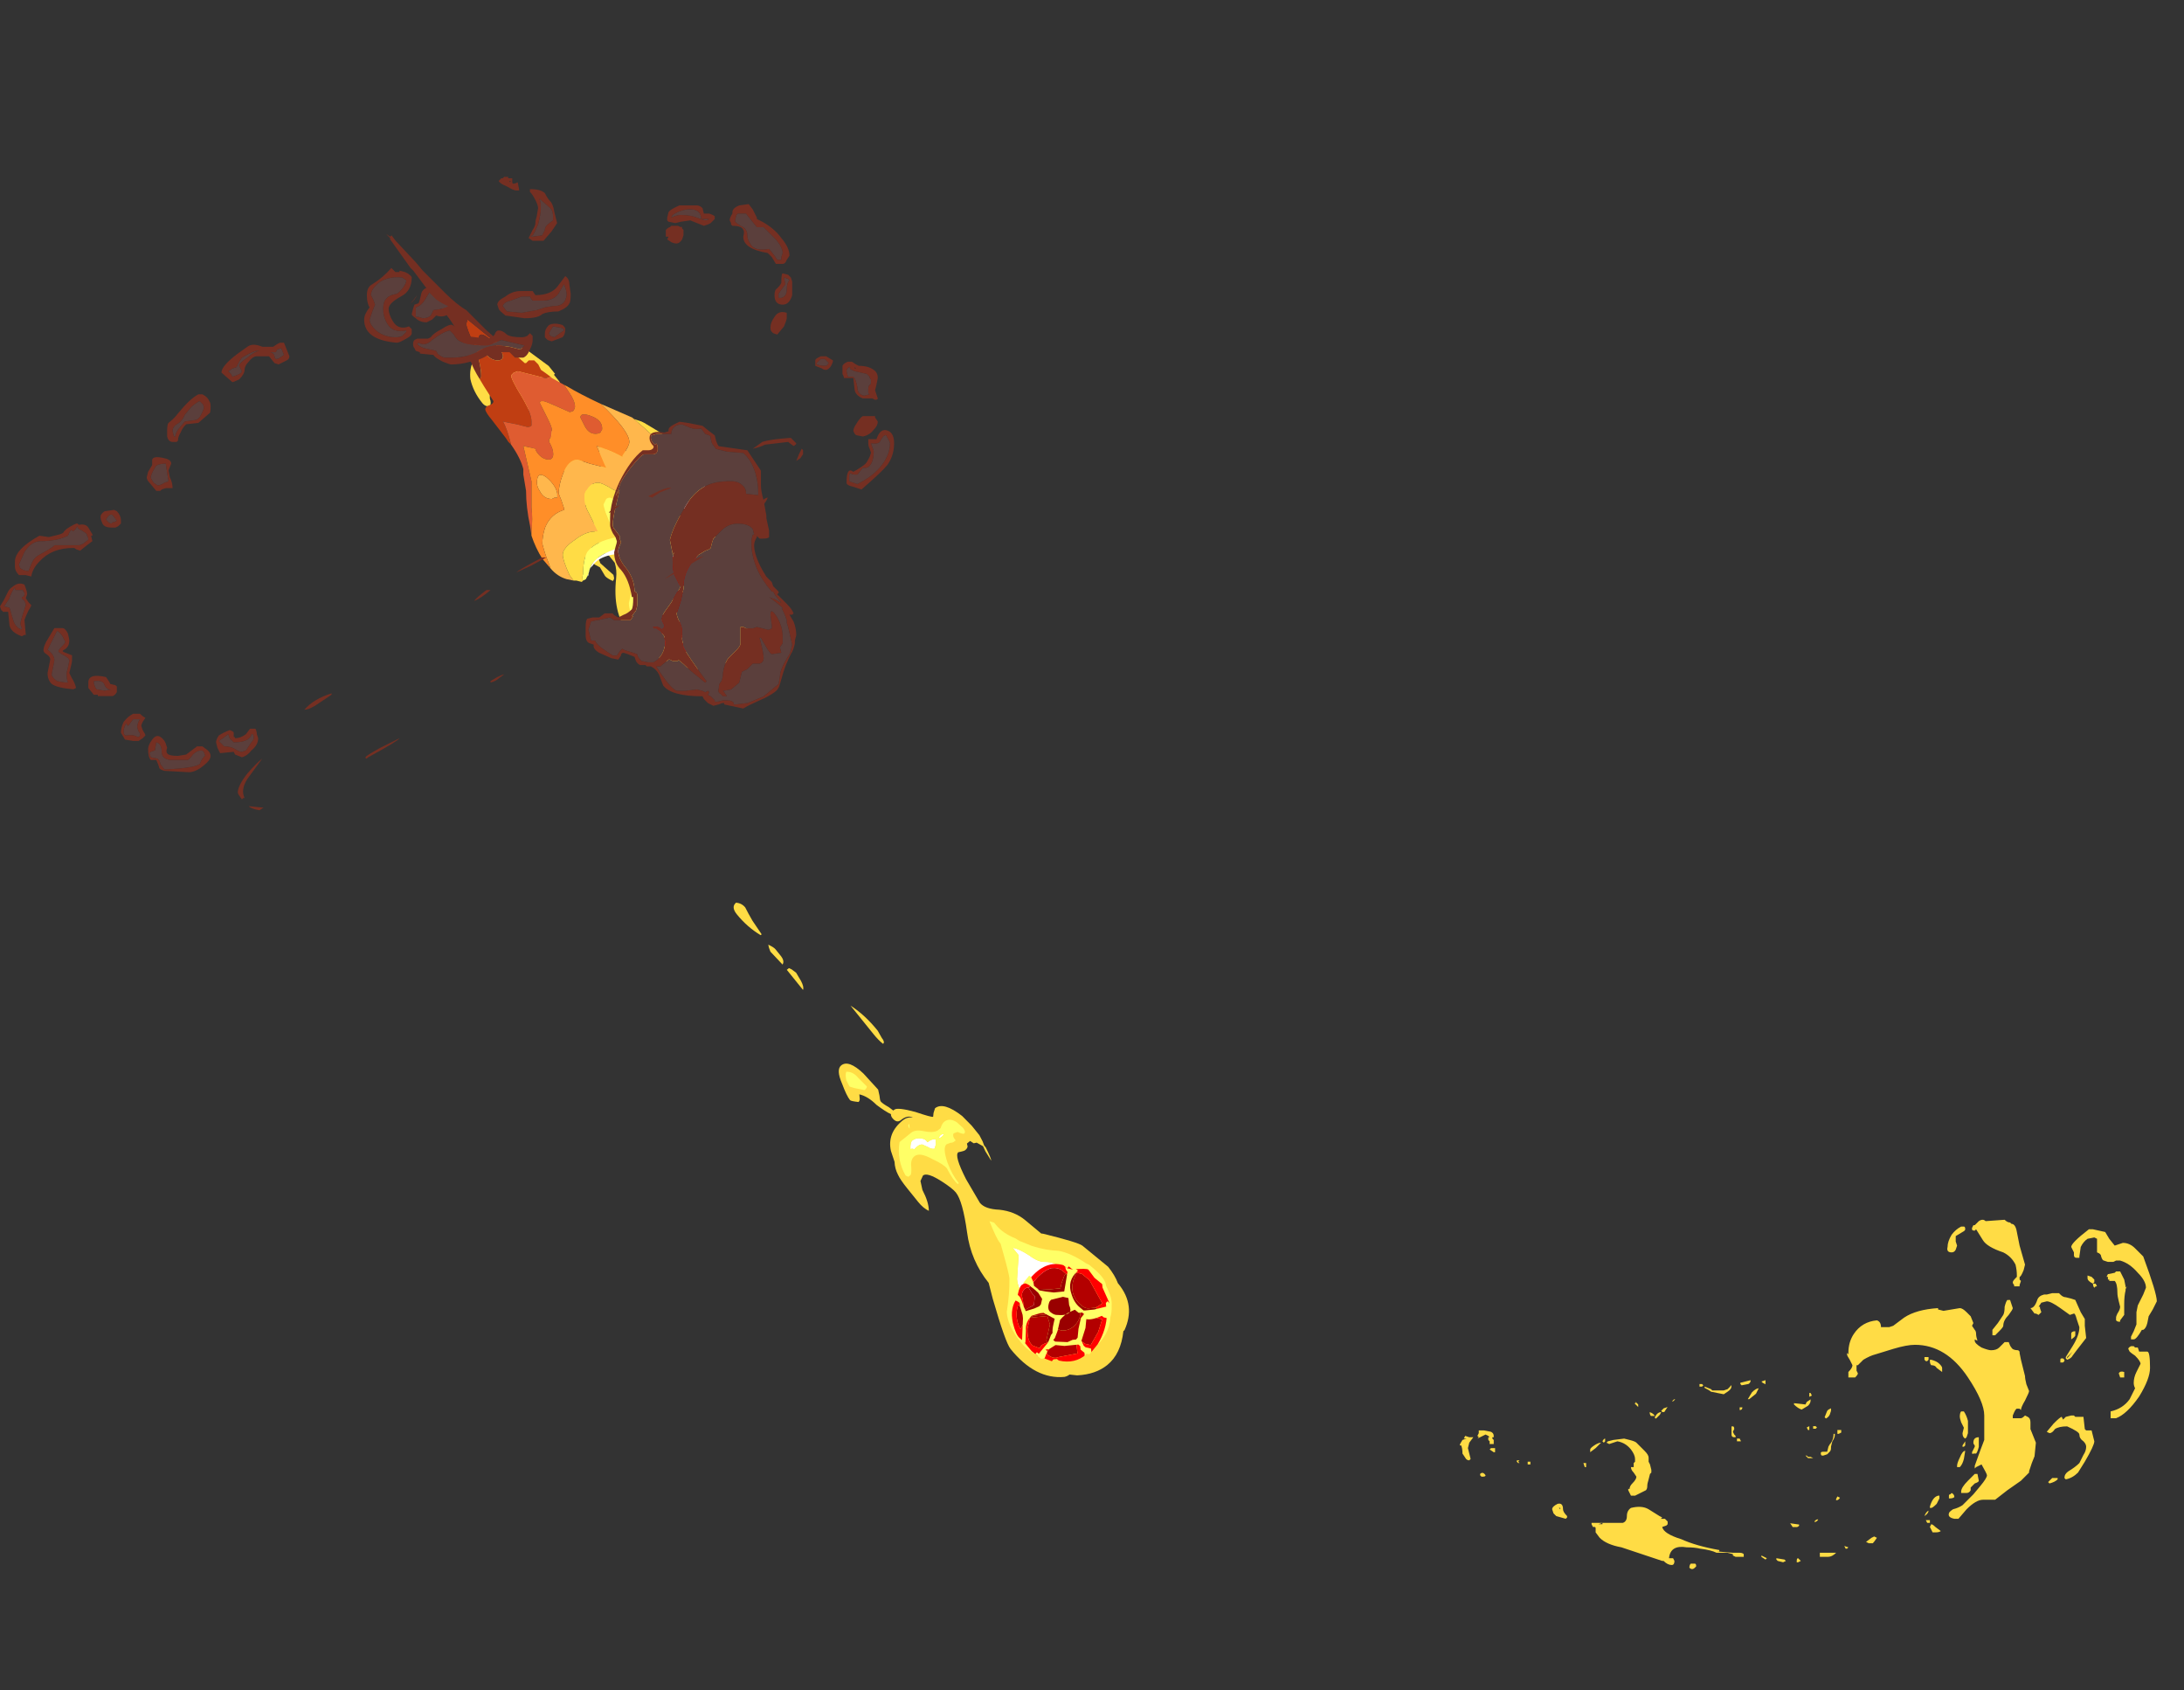 <?xml version="1.0" encoding="UTF-8" standalone="no"?>
<svg xmlns:ffdec="https://www.free-decompiler.com/flash" xmlns:xlink="http://www.w3.org/1999/xlink" ffdec:objectType="frame" height="435.2px" width="562.55px" xmlns="http://www.w3.org/2000/svg">
  <rect width="100%" height="100%" fill="#333333" stroke="none"/>
  <g transform="matrix(1.0, 0.0, 0.0, 1.0, 387.75, 393.0)">
    <use ffdec:characterId="4395" height="5.75" transform="matrix(6.578, 0.0, 0.0, 6.578, 33.228, -37.586)" width="8.1" xlink:href="#shape0"/>
    <use ffdec:characterId="4382" height="12.85" transform="matrix(7.0, 0.0, 0.0, 7.0, -11.75, -78.9)" width="25.65" xlink:href="#shape1"/>
    <use ffdec:characterId="4368" height="21.85" transform="matrix(-5.44, 4.387, -4.387, -5.44, -90.046, -51.573)" width="4.7" xlink:href="#shape2"/>
    <use ffdec:characterId="4350" height="13.65" transform="matrix(-1.153, 1.409, -1.409, -1.153, -96.545, -57.17)" width="14.0" xlink:href="#sprite0"/>
    <use ffdec:characterId="4353" height="13.8" transform="matrix(-5.78, 4.661, -4.661, -5.78, -185.174, -234.641)" width="4.65" xlink:href="#shape4"/>
    <use ffdec:characterId="4350" height="13.65" transform="matrix(0.789, 1.628, -1.628, 0.789, -205.208, -254.768)" width="14.0" xlink:href="#sprite0"/>
    <use ffdec:characterId="4351" height="12.8" transform="matrix(7.0, 0.0, 0.0, 7.0, -288.3, -332.75)" width="11.85" xlink:href="#shape5"/>
    <use ffdec:characterId="4355" height="10.55" transform="matrix(7.0, 0.0, 0.0, 7.0, -236.9, -284.4)" width="7.75" xlink:href="#shape6"/>
    <use ffdec:characterId="4369" height="23.3" transform="matrix(7.0, 0.0, 0.0, 7.0, -387.75, -347.45)" width="32.9" xlink:href="#shape7"/>
  </g>
  <defs>
    <g id="shape0" transform="matrix(1.0, 0.0, 0.0, 1.0, -1.0, 6.2)">
      <path d="M5.15 -6.05 L5.15 -6.1 5.55 -6.2 5.55 -6.15 Q5.5 -6.05 5.45 -6.05 L5.2 -6.0 5.15 -6.05 M4.75 -5.95 Q4.8 -6.05 4.8 -5.95 4.8 -5.85 4.65 -5.75 L4.5 -5.65 4.0 -5.75 Q3.95 -5.8 3.75 -5.9 L3.75 -5.95 4.0 -5.85 4.05 -5.8 4.5 -5.8 4.65 -5.85 4.75 -5.95 M3.65 -5.95 L3.55 -5.95 3.55 -6.05 3.65 -6.05 3.7 -6.0 3.65 -5.95 M1.15 -5.25 L1.15 -5.15 1.0 -5.3 1.05 -5.3 1.05 -5.35 1.15 -5.25 M2.6 -5.45 Q2.45 -5.3 2.5 -5.4 L2.55 -5.45 2.6 -5.45 M1.8 -4.8 L1.65 -4.8 Q1.6 -4.85 1.6 -4.95 1.75 -4.9 1.8 -4.8 M1.8 -4.75 Q1.9 -4.95 2.05 -4.95 L2.0 -4.85 1.85 -4.7 Q1.8 -4.7 1.8 -4.75 M2.1 -4.95 L2.05 -5.0 2.15 -5.1 2.3 -5.15 2.2 -5.0 Q2.2 -4.95 2.1 -4.95 M7.9 -5.7 L7.95 -5.6 7.85 -5.55 7.85 -5.7 7.9 -5.7 M7.25 -5.25 L7.25 -5.3 7.7 -5.25 7.75 -5.35 7.9 -5.45 Q7.9 -5.5 7.9 -5.4 7.9 -5.3 7.8 -5.2 L7.55 -5.05 Q7.4 -5.1 7.25 -5.25 M8.65 -4.85 Q8.6 -4.75 8.5 -4.7 L8.45 -4.75 8.55 -5.0 8.6 -5.05 8.7 -5.1 8.7 -5.0 8.65 -4.85 M8.15 -4.35 L8.1 -4.3 8.0 -4.3 8.0 -4.4 8.1 -4.4 8.15 -4.35 M7.85 -4.35 L7.85 -4.25 7.8 -4.25 7.75 -4.35 7.85 -4.4 7.85 -4.35 M8.95 -4.25 L9.1 -4.25 9.1 -4.15 9.0 -4.1 8.95 -4.1 8.95 -4.25 M8.75 -3.8 L8.7 -3.6 8.7 -3.55 Q8.7 -3.45 8.65 -3.4 L8.55 -3.3 8.4 -3.25 8.35 -3.25 Q8.3 -3.25 8.3 -3.35 8.3 -3.4 8.4 -3.4 L8.55 -3.4 8.6 -3.6 Q8.65 -3.7 8.7 -3.75 8.8 -3.9 8.8 -4.1 L8.85 -4.1 8.85 -4.05 Q8.85 -3.95 8.75 -3.8 M7.75 -3.25 L7.8 -3.2 7.9 -3.2 8.0 -3.15 7.8 -3.15 7.7 -3.25 7.75 -3.25 M7.45 -0.5 Q7.4 -0.45 7.35 -0.45 L7.2 -0.45 7.1 -0.6 7.45 -0.55 7.45 -0.5 M8.9 -1.55 L8.95 -1.65 9.05 -1.6 Q9.0 -1.5 8.9 -1.5 L8.9 -1.55 M8.2 -0.75 Q8.15 -0.65 8.05 -0.65 8.05 -0.7 8.15 -0.75 L8.2 -0.75" fill="#ffdc45" fill-rule="evenodd" stroke="none"/>
    </g>
    <g id="shape1" transform="matrix(1.0, 0.0, 0.0, 1.0, 13.4, 13.15)">
      <path d="M10.05 -12.45 L9.95 -12.5 9.7 -12.45 Q9.55 -12.35 9.45 -12.15 L9.4 -11.8 9.4 -11.75 9.3 -11.75 Q9.2 -11.75 9.2 -11.85 L9.2 -11.95 9.1 -12.15 Q9.1 -12.3 9.75 -12.8 L9.9 -12.8 10.35 -12.7 10.5 -12.45 10.7 -12.2 11.0 -12.3 Q11.25 -12.3 11.45 -12.1 L11.75 -11.8 Q12.25 -10.45 12.25 -10.15 L12.1 -9.85 11.95 -9.6 11.9 -9.35 Q11.85 -9.15 11.75 -9.1 L11.7 -9.1 Q11.5 -8.75 11.4 -8.75 L11.3 -8.75 11.3 -8.85 11.4 -9.05 11.5 -9.3 11.5 -9.75 11.55 -10.0 11.75 -10.4 11.85 -10.65 Q11.85 -10.9 11.55 -11.2 11.25 -11.55 10.9 -11.65 L10.75 -11.65 10.65 -11.6 10.45 -11.6 10.3 -11.65 Q10.25 -11.65 10.2 -11.8 10.2 -11.9 10.05 -11.95 10.05 -12.1 10.05 -12.35 L10.05 -12.45 M6.9 -13.0 Q7.05 -13.0 7.1 -12.7 L7.2 -12.2 7.4 -11.5 7.35 -11.3 Q7.25 -11.05 7.2 -11.05 L7.2 -10.95 7.25 -10.9 7.2 -10.75 7.2 -10.7 7.0 -10.7 7.0 -10.75 Q6.95 -10.8 6.95 -10.85 6.95 -10.9 7.05 -11.0 L7.1 -11.05 7.1 -11.1 Q7.1 -11.3 7.05 -11.5 6.9 -11.8 6.6 -11.95 6.0 -12.15 5.85 -12.4 L5.6 -12.8 5.55 -12.75 Q5.45 -12.75 5.45 -12.8 L5.45 -12.85 5.5 -12.95 5.55 -12.95 5.7 -13.1 Q5.85 -13.2 5.95 -13.1 L6.65 -13.15 Q6.75 -13.05 6.85 -13.05 L6.9 -13.0 M8.7 -10.4 Q8.8 -10.3 8.9 -10.3 L9.1 -10.25 9.25 -10.2 9.45 -9.75 9.6 -9.5 9.6 -9.25 9.65 -8.8 9.3 -8.35 9.15 -8.15 Q9.1 -8.05 8.95 -8.0 L8.9 -8.05 8.9 -8.1 9.15 -8.5 Q9.4 -8.9 9.4 -9.2 L9.3 -9.5 Q9.25 -9.7 9.2 -9.7 L9.05 -9.65 8.7 -9.9 Q8.35 -10.15 8.2 -10.15 L8.0 -10.1 7.9 -9.95 7.95 -9.95 7.95 -9.9 8.0 -9.75 7.9 -9.65 7.8 -9.7 7.75 -9.7 7.6 -9.9 Q7.75 -9.9 7.85 -10.2 7.9 -10.35 8.1 -10.4 L8.2 -10.4 8.4 -10.45 8.65 -10.45 8.7 -10.4 M7.8 -9.85 L7.8 -9.85 M6.9 -10.05 L6.95 -9.9 Q6.95 -9.85 6.8 -9.65 6.6 -9.45 6.6 -9.25 6.6 -9.2 6.45 -9.05 L6.3 -8.9 6.2 -8.9 6.2 -9.1 6.4 -9.35 6.6 -9.65 Q6.65 -9.75 6.65 -9.95 6.7 -10.15 6.75 -10.2 L6.85 -10.2 6.9 -10.05 M6.65 -8.65 L6.8 -8.65 Q6.85 -8.5 6.9 -8.45 6.95 -8.35 7.15 -8.35 L7.2 -8.3 7.2 -8.25 7.25 -8.0 7.4 -7.4 Q7.4 -7.3 7.45 -7.1 L7.55 -6.85 Q7.55 -6.8 7.4 -6.5 7.25 -6.25 7.25 -6.15 L7.2 -6.2 7.1 -6.2 Q7.05 -6.2 6.95 -5.95 L6.95 -5.85 7.25 -5.85 Q7.3 -5.85 7.4 -5.95 L7.5 -5.9 Q7.6 -5.85 7.6 -5.7 L7.6 -5.45 7.8 -4.95 7.75 -4.45 7.65 -4.2 7.55 -3.9 7.55 -3.85 7.25 -3.55 6.75 -3.2 6.3 -2.85 5.85 -2.85 Q5.6 -2.85 5.25 -2.5 L4.95 -2.15 4.8 -2.15 Q4.55 -2.2 4.6 -2.35 4.6 -2.4 4.75 -2.5 4.95 -2.55 5.1 -2.65 L5.5 -3.05 5.75 -3.35 Q6.0 -3.65 6.0 -3.75 6.0 -3.8 5.8 -4.15 L5.6 -4.05 5.55 -4.0 5.55 -4.1 Q5.8 -4.8 5.9 -5.05 5.9 -5.3 5.9 -5.95 5.9 -6.45 5.3 -7.35 4.5 -8.55 3.35 -8.55 3.05 -8.55 2.55 -8.4 L1.9 -8.2 Q1.7 -8.15 1.45 -8.0 L1.25 -7.8 1.2 -7.8 1.2 -7.6 1.25 -7.5 Q1.25 -7.45 1.15 -7.35 L0.9 -7.35 0.9 -7.55 Q1.05 -7.7 1.05 -7.8 L0.95 -8.0 Q0.85 -8.15 0.85 -8.2 L0.85 -8.25 0.9 -8.2 0.9 -8.25 Q0.9 -8.65 1.1 -8.95 1.4 -9.4 1.95 -9.45 2.1 -9.4 2.1 -9.2 L2.4 -9.2 2.55 -9.25 2.95 -9.55 Q3.4 -9.85 4.2 -9.9 L4.2 -9.85 4.4 -9.8 5.0 -9.9 Q5.1 -9.9 5.25 -9.75 L5.4 -9.6 5.5 -9.35 5.45 -9.25 5.55 -9.1 Q5.6 -9.05 5.6 -8.95 5.6 -8.85 5.65 -8.7 L5.55 -8.75 5.55 -8.7 Q5.55 -8.6 5.8 -8.45 6.05 -8.35 6.15 -8.35 6.35 -8.35 6.45 -8.45 L6.65 -8.65 M9.1 -8.85 L9.1 -8.95 Q9.1 -9.05 9.25 -9.05 L9.25 -8.9 Q9.25 -8.85 9.1 -8.75 L9.1 -8.85 M8.95 -8.1 L8.95 -8.05 9.15 -8.3 8.95 -8.1 M8.85 -8.0 L8.85 -7.95 8.8 -7.9 8.7 -7.9 8.7 -8.0 Q8.7 -8.05 8.75 -8.05 L8.8 -8.05 8.85 -8.0 M11.1 -10.7 L11.1 -10.65 11.15 -10.7 11.1 -10.6 11.1 -10.55 Q11.05 -10.35 11.05 -10.05 L11.05 -9.65 10.9 -9.45 10.9 -9.4 10.85 -9.4 Q10.8 -9.4 10.75 -9.45 L10.75 -9.55 Q10.75 -9.6 10.8 -9.7 10.9 -9.85 10.9 -9.95 L10.85 -10.15 Q10.8 -10.35 10.8 -10.45 10.8 -10.8 10.7 -10.9 L10.5 -10.9 10.5 -10.95 10.45 -10.95 10.45 -11.05 10.4 -11.05 10.45 -11.15 10.7 -11.2 10.75 -11.25 10.9 -11.25 11.05 -10.95 11.1 -10.7 M10.0 -10.7 L9.95 -10.65 Q9.9 -10.7 9.9 -10.8 L10.0 -10.8 10.05 -10.7 10.0 -10.7 M9.7 -11.0 L9.7 -11.1 9.85 -11.05 9.95 -10.95 9.95 -10.85 9.9 -10.8 Q9.7 -10.9 9.7 -11.0 M11.45 -8.45 L11.55 -8.45 11.6 -8.3 11.9 -8.3 Q12.0 -8.3 12.0 -7.7 12.0 -7.3 11.6 -6.65 11.15 -6.0 10.75 -5.85 L10.55 -5.85 10.55 -6.1 Q11.0 -6.2 11.25 -6.55 L11.45 -6.95 Q11.4 -7.05 11.4 -7.15 11.4 -7.35 11.5 -7.55 L11.65 -7.85 Q11.65 -7.95 11.45 -8.15 11.3 -8.25 11.25 -8.3 L11.2 -8.4 Q11.2 -8.45 11.3 -8.5 L11.4 -8.5 11.45 -8.45 M4.85 -12.55 Q4.85 -12.5 4.85 -12.35 L4.9 -12.2 4.85 -12.05 Q4.8 -11.95 4.7 -11.95 4.5 -11.95 4.55 -12.15 4.55 -12.35 4.7 -12.6 4.85 -12.8 5.05 -12.9 L5.15 -12.9 Q5.2 -12.9 5.2 -12.8 5.2 -12.75 5.1 -12.7 L4.85 -12.55 M3.7 -8.1 L3.85 -8.1 3.85 -8.0 3.8 -7.95 3.75 -7.95 3.7 -8.0 3.7 -8.1 M3.95 -8.0 Q4.15 -7.95 4.25 -7.85 4.35 -7.75 4.35 -7.7 L4.35 -7.55 4.15 -7.7 Q4.1 -7.8 3.95 -7.8 3.9 -7.85 3.9 -7.95 L3.9 -8.0 3.95 -8.0 M5.3 -5.75 L5.3 -5.3 5.25 -5.15 5.2 -5.1 Q5.1 -5.15 5.1 -5.3 L5.15 -5.5 5.05 -5.7 Q5.0 -5.85 5.0 -5.9 5.0 -6.05 5.05 -6.1 L5.15 -6.1 Q5.25 -5.95 5.3 -5.75 M5.7 -5.0 L5.7 -4.8 Q5.65 -4.6 5.6 -4.55 L5.5 -4.55 Q5.45 -4.5 5.45 -4.6 L5.55 -4.8 5.55 -4.85 Q5.5 -4.9 5.5 -4.95 5.5 -5.15 5.7 -5.15 L5.7 -5.0 M5.2 -4.85 L5.15 -4.8 5.1 -4.8 5.1 -4.85 5.2 -5.0 5.2 -4.85 M5.0 -4.4 Q5.1 -4.65 5.2 -4.65 L5.15 -4.35 Q5.1 -4.15 5.0 -4.05 L4.9 -4.05 4.9 -4.1 Q4.9 -4.2 5.0 -4.4 M5.65 -3.8 L5.7 -3.55 Q5.7 -3.5 5.55 -3.45 L5.4 -3.3 5.4 -3.2 Q5.35 -3.1 5.25 -3.1 L5.05 -3.1 5.05 -3.15 Q5.05 -3.3 5.3 -3.55 L5.55 -3.8 5.65 -3.8 M0.85 -1.05 L0.8 -1.05 0.75 -1.15 0.9 -1.1 0.85 -1.05 M0.15 -0.75 L-0.15 -0.75 Q-0.15 -0.7 -0.15 -0.8 L-0.15 -0.9 0.45 -0.9 Q0.3 -0.75 0.15 -0.75 M1.8 -1.25 L1.65 -1.25 1.55 -1.3 1.75 -1.45 1.85 -1.5 1.95 -1.45 Q1.85 -1.3 1.8 -1.25 M4.65 -2.9 L4.6 -2.9 4.6 -3.0 Q4.6 -3.05 4.65 -3.05 L4.7 -3.1 Q4.8 -3.05 4.8 -2.95 4.75 -2.9 4.65 -2.9 M4.25 -2.9 L4.15 -2.7 Q4.0 -2.55 3.95 -2.55 L3.9 -2.55 3.9 -2.6 Q4.0 -2.95 4.2 -3.0 L4.25 -3.0 4.25 -2.9 M3.85 -2.45 Q3.85 -2.35 3.7 -2.25 3.75 -2.4 3.85 -2.45 M3.75 -2.1 L3.9 -2.1 3.9 -2.0 3.8 -2.0 3.75 -2.1 M4.0 -1.65 L3.9 -1.85 3.95 -1.95 Q4.0 -1.95 4.1 -1.85 L4.3 -1.7 Q4.25 -1.65 4.1 -1.65 L4.0 -1.65 M10.85 -7.5 Q10.9 -7.6 11.05 -7.55 L11.05 -7.35 10.9 -7.35 10.85 -7.5 M9.55 -5.9 L9.6 -5.45 9.65 -5.4 9.85 -5.4 9.95 -5.0 Q9.95 -4.85 9.6 -4.25 L9.35 -3.85 Q9.15 -3.65 8.9 -3.6 L8.85 -3.65 Q8.85 -3.8 9.0 -3.9 9.25 -4.05 9.4 -4.2 L9.55 -4.5 Q9.65 -4.65 9.65 -4.8 9.65 -4.9 9.55 -5.0 9.4 -5.1 9.4 -5.25 9.4 -5.35 8.95 -5.55 8.65 -5.55 8.5 -5.45 8.4 -5.3 8.3 -5.3 L8.2 -5.35 8.45 -5.65 Q8.7 -5.9 8.75 -5.9 L8.8 -5.8 8.9 -5.9 9.1 -5.95 9.2 -5.95 9.25 -5.9 9.55 -5.9 M8.4 -3.65 L8.6 -3.65 8.6 -3.6 Q8.5 -3.5 8.3 -3.45 L8.25 -3.5 8.4 -3.65 M-12.45 -5.25 L-12.75 -5.1 -12.7 -5.15 -12.75 -5.2 -12.7 -5.3 -12.7 -5.4 -12.5 -5.4 -12.25 -5.35 Q-12.15 -5.3 -12.15 -5.2 L-12.15 -5.15 -12.2 -5.15 -12.2 -5.1 -12.15 -5.05 -12.15 -4.9 -12.3 -4.9 -12.3 -5.0 -12.35 -5.05 -12.35 -5.15 -12.3 -5.15 -12.35 -5.2 -12.45 -5.25 M-13.05 -4.95 L-13.1 -4.75 -13.0 -4.35 -13.05 -4.3 Q-13.15 -4.3 -13.2 -4.4 L-13.3 -4.55 Q-13.3 -4.75 -13.35 -4.85 L-13.4 -4.85 Q-13.4 -4.9 -13.3 -5.05 L-13.15 -5.1 -13.25 -5.1 -13.2 -5.2 -13.05 -5.15 -12.9 -5.15 -13.05 -4.95 M-12.55 -3.7 L-12.6 -3.7 -12.65 -3.75 -12.65 -3.8 Q-12.55 -3.9 -12.45 -3.75 -12.45 -3.7 -12.55 -3.7 M-8.0 -4.95 L-7.95 -5.0 -7.75 -5.05 -7.35 -5.1 -7.15 -5.05 Q-6.95 -5.0 -6.9 -4.95 L-6.6 -4.65 Q-6.45 -4.5 -6.45 -4.4 L-6.45 -4.25 -6.4 -4.15 -6.35 -3.95 Q-6.35 -3.9 -6.35 -3.85 L-6.4 -3.8 -6.45 -3.6 Q-6.5 -3.45 -6.5 -3.35 -6.5 -3.25 -6.55 -3.2 L-6.95 -3.0 -7.1 -3.0 -7.2 -3.2 -7.2 -3.25 -7.15 -3.25 Q-7.15 -3.35 -7.05 -3.45 -6.9 -3.6 -6.9 -3.7 L-7.0 -3.85 Q-7.1 -3.95 -7.1 -4.05 L-7.0 -4.05 -7.0 -4.2 -6.95 -4.25 -6.95 -4.35 Q-6.95 -4.5 -7.1 -4.7 -7.3 -4.95 -7.6 -5.0 L-7.9 -4.9 -8.0 -4.95 M-8.15 -5.0 Q-8.1 -5.1 -8.05 -5.1 L-8.05 -5.0 -8.1 -4.95 -8.15 -5.0 M-8.4 -4.75 L-8.6 -4.6 -8.6 -4.7 Q-8.6 -4.75 -8.45 -4.85 -8.3 -4.95 -8.2 -4.95 -8.3 -4.85 -8.4 -4.75 M-8.8 -4.05 L-8.85 -4.2 -8.75 -4.2 -8.75 -4.05 -8.8 -4.05 M-6.5 -4.3 L-6.5 -4.3 M-12.25 -4.75 L-12.1 -4.75 -12.1 -4.6 -12.15 -4.6 -12.3 -4.7 -12.25 -4.75 M-11.3 -4.3 L-11.2 -4.3 -11.25 -4.25 -11.2 -4.2 -11.25 -4.2 -11.3 -4.25 -11.3 -4.3 M-10.85 -4.15 L-10.9 -4.15 -10.9 -4.25 -10.8 -4.25 -10.8 -4.15 -10.85 -4.15 M-9.9 -2.5 L-9.9 -2.5 M-9.75 -2.55 L-9.7 -2.55 -9.7 -2.5 -9.75 -2.55 M-9.9 -2.3 L-9.95 -2.35 -10.0 -2.5 Q-10.0 -2.6 -9.8 -2.7 -9.6 -2.75 -9.6 -2.5 -9.6 -2.4 -9.45 -2.25 L-9.45 -2.2 -9.5 -2.15 -9.85 -2.25 -9.9 -2.3 M-7.25 -2.25 Q-7.25 -2.45 -7.1 -2.55 -6.7 -2.65 -6.45 -2.5 L-6.05 -2.25 -5.95 -2.2 -6.0 -2.15 -5.85 -2.15 -5.75 -2.05 -5.75 -1.95 -5.8 -1.9 -5.95 -1.85 Q-5.9 -1.6 -5.25 -1.4 -4.7 -1.15 -3.85 -1.0 L-3.85 -0.95 -3.95 -0.95 -3.35 -0.9 -3.1 -0.9 Q-3.0 -0.9 -2.95 -0.85 L-2.95 -0.8 Q-2.95 -0.7 -2.95 -0.75 L-3.25 -0.75 -3.35 -0.8 -3.35 -0.85 -3.55 -0.9 -3.95 -0.9 Q-4.15 -1.0 -4.55 -1.05 -4.75 -1.1 -5.05 -1.1 -5.65 -1.2 -5.7 -0.7 L-5.55 -0.7 -5.5 -0.6 Q-5.5 -0.45 -5.6 -0.45 -5.75 -0.45 -5.9 -0.6 L-5.95 -0.6 -7.45 -1.1 Q-8.0 -1.2 -8.25 -1.45 L-8.4 -1.65 -8.4 -1.8 Q-8.4 -1.85 -8.45 -1.85 L-8.5 -1.85 -8.55 -1.95 -8.55 -2.0 -7.4 -2.0 Q-7.25 -2.05 -7.25 -2.25 M-8.15 -1.95 L-8.15 -2.0 -8.3 -1.95 -8.15 -1.95 M-2.15 -7.25 L-2.15 -7.1 -2.25 -7.15 -2.3 -7.2 -2.15 -7.25 M-2.5 -6.75 L-2.75 -6.55 -2.8 -6.55 -2.65 -6.8 Q-2.5 -6.95 -2.4 -6.95 L-2.5 -6.75 M-3.0 -6.25 Q-3.0 -6.15 -3.1 -6.15 L-3.1 -6.25 -3.0 -6.25 M-3.4 -5.55 L-3.35 -5.55 Q-3.3 -5.55 -3.3 -5.45 L-3.35 -5.35 -3.3 -5.25 -3.25 -5.2 -3.25 -5.15 -3.3 -5.15 Q-3.4 -5.15 -3.4 -5.25 L-3.4 -5.55 M-3.2 -4.95 L-3.2 -5.1 -3.1 -5.1 -3.05 -5.0 -3.2 -5.0 -3.2 -4.95 M-4.75 -0.35 Q-4.8 -0.3 -4.85 -0.3 -4.9 -0.3 -4.95 -0.35 -4.95 -0.45 -4.9 -0.5 L-4.75 -0.5 Q-4.7 -0.5 -4.7 -0.4 L-4.75 -0.35 M-2.15 -0.65 L-2.3 -0.75 -2.3 -0.8 -2.1 -0.7 -2.15 -0.65 M-1.75 -0.65 L-1.75 -0.65 -1.75 -0.7 -1.45 -0.65 -1.4 -0.6 -1.5 -0.55 -1.7 -0.6 -1.75 -0.65 M-0.85 -0.6 L-0.95 -0.55 -1.0 -0.55 -1.0 -0.6 Q-1.0 -0.7 -0.95 -0.7 L-0.85 -0.6" fill="#ffdc45" fill-rule="evenodd" stroke="none"/>
    </g>
    <g id="shape2" transform="matrix(1.0, 0.0, 0.0, 1.0, 2.35, 3.15)">
      <path d="M2.35 -0.45 Q2.35 -0.15 1.7 1.4 L1.45 1.95 Q1.45 3.0 0.9 3.9 0.3 4.9 0.3 5.3 0.3 5.5 0.45 5.95 0.65 6.55 0.85 6.55 L1.05 6.45 1.2 6.15 Q1.3 5.65 1.5 5.4 1.6 5.6 1.6 5.9 L1.6 6.55 Q1.6 6.95 1.55 7.15 1.5 7.4 1.35 7.6 L1.2 8.0 Q0.9 8.6 0.15 8.6 -0.05 8.6 -0.2 8.45 -0.1 8.65 0.2 8.65 0.4 8.65 0.4 8.9 0.4 9.0 0.35 9.05 0.45 9.25 0.55 9.65 0.6 10.1 0.8 10.35 L0.9 10.2 Q0.95 10.15 1.0 10.15 1.2 10.35 1.2 10.4 1.2 10.6 1.05 11.05 0.9 11.6 0.65 11.6 0.3 11.6 0.2 10.85 L0.15 10.05 0.25 9.85 Q0.35 9.7 0.35 9.65 0.35 9.55 0.25 9.3 L0.2 9.1 0.15 9.1 Q0.0 9.1 -0.4 8.55 -0.75 8.0 -0.8 8.0 L-0.9 8.1 -1.05 8.2 Q-1.45 8.2 -1.65 7.35 L-1.7 6.85 -1.7 6.4 -1.65 6.15 -1.6 6.0 -1.6 5.9 Q-1.5 5.45 -1.45 5.4 L-1.5 5.8 -1.55 6.0 -1.45 6.25 -1.35 6.3 -1.3 6.45 -1.15 6.45 -1.1 6.35 Q-1.05 6.3 -0.95 6.3 -0.9 6.3 -0.8 6.35 L-0.7 6.4 Q-0.5 6.4 -0.3 5.45 L-0.15 4.45 Q-0.15 4.15 -0.55 3.8 -0.95 3.4 -1.05 2.9 L-1.2 2.15 -1.25 2.1 Q-2.05 1.05 -2.1 0.85 L-2.35 -0.35 Q-2.35 -0.75 -2.25 -1.05 L-2.25 -1.1 Q-2.25 -2.1 -1.35 -2.55 L-1.3 -2.55 Q-0.7 -3.15 -0.05 -3.15 0.5 -3.15 1.05 -2.75 L1.25 -2.55 Q1.35 -2.55 1.45 -2.5 2.35 -1.9 2.35 -0.45 M0.0 16.65 L-0.05 16.75 Q-0.15 16.55 -0.15 16.45 L-0.15 16.15 Q-0.15 15.9 0.0 15.85 L0.05 16.5 0.0 16.65 M-1.0 11.75 L-1.0 13.1 Q-1.2 12.5 -1.2 11.75 L-1.15 11.45 Q-1.15 11.25 -1.05 11.25 -1.0 11.45 -1.0 11.75 M-0.15 15.5 L-0.2 15.3 -0.15 14.95 Q-0.1 14.7 0.0 14.65 0.0 14.75 0.0 15.05 L0.0 15.6 -0.1 15.6 -0.15 15.5 M-0.05 17.2 Q0.15 17.75 0.15 18.35 0.15 18.7 -0.1 18.7 -0.25 18.55 -0.25 18.35 L-0.2 18.1 -0.15 17.8 -0.1 17.2 -0.05 17.2" fill="#ffdc45" fill-rule="evenodd" stroke="none"/>
      <path d="M0.8 -0.1 L0.85 0.25 0.85 0.45 0.8 0.55 Q0.75 1.1 0.55 1.4 L-0.05 2.05 -0.05 2.4 Q-0.2 2.25 -0.35 1.8 -0.45 1.4 -0.65 1.25 -0.9 1.05 -0.95 0.8 -1.0 0.55 -0.75 0.55 -0.65 0.55 -0.45 0.7 -0.25 0.9 -0.1 1.05 L0.2 0.6 0.4 0.4 0.45 0.2 Q0.5 -0.15 0.65 -0.15 0.75 -0.15 0.8 -0.1 M0.15 7.45 Q0.25 7.55 0.5 7.5 0.5 7.55 0.6 7.6 0.45 7.8 0.35 7.8 0.15 7.8 0.0 7.6 -0.05 7.55 -0.05 7.45 L-0.05 7.4 Q-0.25 7.4 -0.35 7.3 L-0.25 7.15 -0.1 7.05 Q0.0 7.1 0.05 7.25 L0.15 7.45 M-0.7 7.25 Q-0.6 7.2 -0.45 7.25 L-0.55 7.3 Q-0.7 7.3 -0.7 7.25" fill="#ffffff" fill-rule="evenodd" stroke="none"/>
      <path d="M0.8 -0.1 Q0.75 -0.15 0.65 -0.15 0.5 -0.15 0.45 0.2 L0.4 0.4 0.2 0.6 -0.1 1.05 Q-0.25 0.9 -0.45 0.7 -0.65 0.55 -0.75 0.55 -1.0 0.55 -0.95 0.8 -0.9 1.05 -0.65 1.25 -0.45 1.4 -0.35 1.8 -0.2 2.25 -0.05 2.4 L-0.05 2.05 0.55 1.4 Q0.75 1.1 0.8 0.55 L0.85 0.45 0.85 0.25 0.8 -0.1 M1.9 -0.5 Q1.9 0.3 1.6 0.7 1.1 1.15 0.75 1.6 0.65 1.75 0.35 2.45 L0.2 2.8 0.2 2.85 Q0.2 3.05 0.0 3.7 L-0.1 3.55 -0.1 3.45 Q-0.1 3.05 -0.35 2.6 L-0.4 2.45 -0.65 2.0 Q-0.95 1.55 -1.3 1.25 -1.6 0.9 -1.8 0.25 L-1.85 0.15 -1.9 -0.1 Q-2.0 -0.65 -1.85 -0.85 -1.75 -1.35 -1.55 -1.55 -1.4 -1.75 -1.25 -1.85 -0.8 -2.35 -0.05 -2.35 0.4 -2.35 1.05 -1.95 1.9 -1.4 1.9 -0.5 M0.0 6.2 Q0.0 6.4 0.2 6.8 0.4 7.3 0.65 7.3 0.85 7.3 1.0 7.05 1.15 6.85 1.2 6.85 1.35 6.85 1.3 6.85 L1.35 6.95 Q1.25 7.6 0.75 8.05 L0.2 8.05 Q0.0 8.05 -0.2 7.8 -0.4 7.55 -0.6 7.5 L-0.75 7.5 Q-0.9 7.6 -1.0 7.6 -1.25 7.6 -1.35 7.3 L-1.4 7.0 Q-1.4 6.8 -1.3 6.8 -1.25 6.8 -1.15 7.0 L-1.0 7.05 Q-0.9 7.0 -0.9 6.85 L-0.9 6.8 -0.85 6.8 Q-0.75 6.8 -0.7 6.85 L-0.55 6.9 Q-0.35 6.9 -0.15 6.35 0.0 5.9 0.0 5.5 L0.05 5.5 Q0.1 5.7 0.0 6.2 M0.15 7.45 L0.05 7.25 Q0.0 7.1 -0.1 7.05 L-0.25 7.15 -0.35 7.3 Q-0.25 7.4 -0.05 7.4 L-0.05 7.45 Q-0.05 7.55 0.0 7.6 0.15 7.8 0.35 7.8 0.45 7.8 0.6 7.6 0.5 7.55 0.5 7.5 0.25 7.55 0.15 7.45 M0.15 8.2 Q0.15 8.35 0.05 8.35 L0.15 8.2 M0.55 10.35 L0.8 10.65 0.9 10.8 0.85 11.05 Q0.75 11.25 0.65 11.3 0.45 11.15 0.45 10.85 L0.4 10.4 Q0.45 10.35 0.55 10.35 M-0.7 7.25 Q-0.7 7.3 -0.55 7.3 L-0.45 7.25 Q-0.6 7.2 -0.7 7.25" fill="#ffff66" fill-rule="evenodd" stroke="none"/>
    </g>
    <g id="sprite0" transform="matrix(1.0, 0.0, 0.0, 1.0, 7.0, 13.65)">
      <use ffdec:characterId="4349" height="1.95" transform="matrix(7.0, 0.0, 0.0, 7.0, -7.0, -13.65)" width="2.0" xlink:href="#shape3"/>
    </g>
    <g id="shape3" transform="matrix(1.0, 0.0, 0.0, 1.0, 1.0, 1.95)">
      <path d="M-0.4 -1.45 L-0.35 -1.6 -0.4 -1.7 -0.15 -1.8 0.15 -1.85 0.2 -1.75 Q0.2 -1.65 0.25 -1.6 L0.3 -1.6 0.45 -1.75 0.75 -1.5 Q0.85 -1.45 0.85 -1.3 0.85 -1.25 0.75 -1.25 L0.65 -1.2 0.65 -1.15 Q0.8 -1.05 0.85 -1.1 L0.9 -0.95 Q0.9 -0.8 0.7 -0.65 L0.5 -0.55 0.55 -0.5 0.8 -0.55 Q0.7 -0.3 0.45 -0.2 L0.45 -0.3 0.4 -0.3 0.3 -0.2 Q0.25 -0.1 0.15 -0.1 0.05 -0.1 0.05 -0.15 L0.1 -0.3 0.1 -0.35 0.25 -0.45 0.5 -0.35 0.5 -0.4 0.25 -0.6 Q0.0 -0.55 0.0 -0.4 L0.0 -0.3 -0.1 -0.5 -0.35 -0.8 -0.6 -0.65 -0.3 -0.8 Q-0.15 -0.6 0.0 -0.6 0.15 -0.6 0.25 -0.75 L0.35 -0.65 Q0.45 -0.55 0.5 -0.55 L0.25 -0.8 0.35 -0.95 0.65 -1.1 0.65 -1.15 0.55 -1.15 0.35 -1.05 0.3 -1.2 Q0.2 -1.35 0.0 -1.35 -0.15 -1.35 -0.25 -1.25 L-0.3 -1.3 -0.4 -1.45 M-0.05 -0.2 L-0.1 -0.15 -0.15 -0.15 Q-0.4 -0.15 -0.55 -0.25 -0.65 -0.35 -0.65 -0.45 L-0.65 -0.55 -0.6 -0.55 -0.45 -0.6 -0.35 -0.65 -0.2 -0.5 -0.05 -0.3 -0.05 -0.2 M-0.8 -0.7 L-0.85 -0.8 -0.85 -1.0 -0.65 -1.5 -0.5 -1.45 -0.4 -1.35 Q-0.35 -1.3 -0.35 -1.2 -0.35 -0.8 -0.8 -0.7" fill="#b30000" fill-rule="evenodd" stroke="none"/>
      <path d="M0.05 -0.15 L0.0 -0.15 0.0 -0.2 -0.05 -0.15 -0.05 -0.2 -0.05 -0.3 -0.2 -0.5 -0.35 -0.65 -0.45 -0.6 -0.6 -0.55 -0.65 -0.55 -0.65 -0.6 -0.6 -0.65 -0.75 -0.65 -0.8 -0.7 Q-0.35 -0.8 -0.35 -1.2 -0.35 -1.3 -0.4 -1.35 L-0.5 -1.45 -0.5 -1.5 -0.4 -1.45 -0.3 -1.3 -0.25 -1.25 Q-0.15 -1.35 0.0 -1.35 0.2 -1.35 0.3 -1.2 L0.35 -1.05 0.55 -1.15 0.65 -1.15 0.65 -1.1 0.35 -0.95 0.25 -0.8 0.5 -0.55 Q0.45 -0.55 0.35 -0.65 L0.25 -0.75 Q0.15 -0.6 0.0 -0.6 -0.15 -0.6 -0.3 -0.8 L-0.6 -0.65 -0.35 -0.8 -0.1 -0.5 0.0 -0.3 0.0 -0.4 Q0.0 -0.55 0.25 -0.6 L0.5 -0.4 0.5 -0.35 0.25 -0.45 0.1 -0.35 0.1 -0.3 0.05 -0.15" fill="#990000" fill-rule="evenodd" stroke="none"/>
      <path d="M0.05 -1.95 L0.25 -1.95 0.35 -1.9 Q0.65 -1.85 0.8 -1.55 L0.8 -1.5 0.85 -1.45 0.9 -1.45 1.0 -1.15 1.0 -1.0 0.95 -0.75 0.95 -0.65 Q0.95 -0.55 0.8 -0.35 0.6 -0.1 0.35 -0.1 0.2 0.0 0.1 0.0 L-0.05 -0.05 -0.1 -0.05 Q-0.6 -0.05 -0.75 -0.4 L-0.75 -0.5 -0.8 -0.5 -0.8 -0.6 Q-1.0 -0.8 -1.0 -0.85 L-0.95 -1.05 -0.95 -1.25 -0.9 -1.3 -0.75 -1.6 -0.55 -1.7 Q-0.3 -1.9 0.05 -1.95 M0.05 -0.15 Q0.05 -0.1 0.15 -0.1 0.25 -0.1 0.3 -0.2 L0.4 -0.3 0.45 -0.3 0.45 -0.2 Q0.7 -0.3 0.8 -0.55 L0.55 -0.5 0.5 -0.55 0.7 -0.65 Q0.9 -0.8 0.9 -0.95 L0.85 -1.1 Q0.8 -1.05 0.65 -1.15 L0.65 -1.2 0.75 -1.25 Q0.85 -1.25 0.85 -1.3 0.85 -1.45 0.75 -1.5 L0.45 -1.75 0.3 -1.6 0.25 -1.6 Q0.2 -1.65 0.2 -1.75 L0.15 -1.85 -0.15 -1.8 -0.4 -1.7 -0.35 -1.6 -0.4 -1.45 -0.5 -1.5 -0.5 -1.45 -0.65 -1.5 -0.85 -1.0 -0.85 -0.8 -0.8 -0.7 -0.75 -0.65 -0.6 -0.65 -0.65 -0.6 -0.65 -0.55 -0.65 -0.45 Q-0.65 -0.35 -0.55 -0.25 -0.4 -0.15 -0.15 -0.15 L-0.1 -0.15 -0.05 -0.2 -0.05 -0.15 0.0 -0.2 0.0 -0.15 0.05 -0.15" fill="#ff0000" fill-rule="evenodd" stroke="none"/>
      <path d="M0.2 -1.9 L0.25 -1.95 0.3 -1.95 0.35 -1.9 0.4 -1.9 0.35 -1.85 Q0.35 -1.8 0.35 -1.75 L0.3 -1.7 0.3 -1.65 0.5 -1.45 0.6 -1.3 0.75 -1.25 0.8 -1.2 0.8 -1.25 0.95 -1.3 1.0 -1.25 1.0 -1.1 0.95 -1.1 0.95 -1.15 0.65 -1.15 0.5 -1.1 0.45 -1.1 Q0.4 -1.05 0.3 -1.0 L0.2 -0.95 0.25 -0.7 0.3 -0.65 0.45 -0.55 0.5 -0.55 Q0.65 -0.55 0.75 -0.65 L0.95 -0.8 1.0 -0.75 0.6 -0.45 0.55 -0.4 0.45 -0.25 0.4 -0.2 Q0.4 -0.1 0.45 -0.05 L0.3 -0.05 0.3 -0.1 Q0.3 -0.15 0.4 -0.3 L0.45 -0.4 0.3 -0.5 0.2 -0.55 0.15 -0.55 0.05 -0.5 0.0 -0.35 0.0 -0.15 Q0.0 -0.05 0.05 0.0 L-0.15 0.0 -0.15 -0.05 -0.1 -0.15 -0.05 -0.2 -0.05 -0.35 Q-0.1 -0.45 -0.2 -0.6 L-0.35 -0.75 -0.7 -0.55 Q-0.7 -0.5 -0.75 -0.45 L-0.75 -0.5 -0.8 -0.6 -0.85 -0.6 -0.85 -0.7 Q-0.55 -0.65 -0.4 -0.9 -0.3 -1.05 -0.3 -1.2 L-0.3 -1.3 -0.45 -1.45 -0.65 -1.6 -0.7 -1.55 -0.75 -1.55 -0.75 -1.6 -0.7 -1.65 -0.6 -1.7 -0.6 -1.75 -0.55 -1.75 -0.5 -1.8 -0.45 -1.7 -0.45 -1.65 Q-0.25 -1.55 -0.2 -1.45 L-0.05 -1.55 0.2 -1.65 0.25 -1.75 0.25 -1.8 0.2 -1.9 M0.2 -1.55 L0.05 -1.45 -0.15 -1.35 -0.25 -1.35 -0.25 -1.3 -0.2 -1.25 -0.2 -1.15 -0.1 -1.1 Q0.0 -1.05 0.15 -1.05 L0.35 -1.15 0.5 -1.2 0.55 -1.2 0.55 -1.25 0.4 -1.45 0.3 -1.5 0.25 -1.55 0.2 -1.55 M0.15 -0.8 Q0.15 -0.9 0.1 -0.95 0.0 -1.1 -0.1 -1.1 -0.15 -1.1 -0.2 -1.0 L-0.3 -0.9 -0.25 -0.8 -0.05 -0.65 0.0 -0.65 Q0.15 -0.7 0.15 -0.8" fill="#ffff66" fill-rule="evenodd" stroke="none"/>
    </g>
    <g id="shape4" transform="matrix(1.0, 0.0, 0.0, 1.0, 2.45, 3.05)">
      <path d="M2.2 -0.05 Q2.2 0.8 1.35 1.65 1.15 1.85 1.05 2.1 L1.05 2.4 1.1 2.6 Q1.1 2.85 0.95 3.3 0.7 3.8 0.45 3.9 0.5 3.95 0.6 4.4 L0.7 5.0 Q0.7 5.25 0.5 5.55 0.25 5.95 0.2 6.15 0.1 6.4 0.05 6.75 L0.05 7.0 0.0 7.3 -0.1 7.05 -0.15 6.95 -0.2 6.8 -0.15 6.8 -0.2 6.7 -0.3 6.4 -0.35 6.3 -0.4 5.9 -0.25 5.4 -0.15 5.25 -0.15 5.1 -0.1 4.9 -0.05 4.75 -0.05 4.6 Q-0.05 4.5 -0.25 4.15 -0.5 3.8 -0.5 3.65 L-0.5 3.6 -0.6 3.6 Q-0.85 3.6 -0.9 3.85 L-0.9 3.95 -0.75 4.25 Q-0.6 4.5 -0.6 4.7 -0.6 5.0 -0.9 5.35 -1.0 5.55 -1.45 5.95 -1.55 5.9 -1.65 5.65 L-1.75 5.3 Q-1.75 5.0 -1.5 4.45 -1.3 4.05 -1.15 3.9 L-1.05 3.65 -1.05 3.55 -1.0 3.3 Q-1.05 2.75 -1.35 2.3 L-1.4 2.25 -1.6 2.1 Q-2.0 1.75 -2.2 0.95 -2.3 0.0 -2.45 -0.7 L-2.45 -0.75 Q-2.45 -2.0 -1.4 -2.45 -0.75 -2.7 -0.7 -2.8 L-0.55 -2.9 -0.25 -3.0 0.0 -3.05 Q0.4 -3.05 0.95 -2.75 L1.4 -2.3 Q2.2 -1.35 2.2 -0.05 M1.45 2.4 L1.35 1.8 1.4 1.7 Q1.45 1.65 1.5 1.65 1.6 1.85 1.6 1.95 L1.55 2.3 Q1.7 2.6 1.7 2.9 L1.7 3.05 Q1.7 3.15 1.55 3.25 1.4 3.25 1.35 3.1 L1.35 2.85 Q1.35 2.7 1.45 2.4 M0.0 8.4 L-0.05 8.7 0.0 8.95 0.1 9.2 0.35 9.0 0.5 9.2 0.55 9.35 Q0.5 9.4 0.65 9.4 0.75 9.4 0.85 9.25 0.9 9.1 1.0 9.05 1.15 9.1 1.15 9.3 1.15 9.8 0.95 10.2 0.6 10.75 -0.1 10.75 -0.75 10.75 -1.2 9.8 L-1.45 8.85 -1.45 8.5 -1.4 8.5 -1.4 8.2 Q-1.35 8.0 -1.25 7.95 -1.2 8.1 -1.15 8.6 -0.8 8.85 -0.7 8.85 -0.25 8.85 -0.15 8.35 L-0.05 7.6 0.05 8.1 0.0 8.4 M-0.8 3.05 L-0.75 3.05 -0.8 2.95 -0.8 3.05" fill="#ffdc45" fill-rule="evenodd" stroke="none"/>
      <path d="M0.65 0.3 Q0.75 0.3 0.75 0.5 0.75 0.8 0.45 1.05 0.15 1.3 0.15 1.8 L0.1 2.15 Q-0.35 1.35 -0.5 1.25 -0.75 1.0 -0.75 0.8 -0.75 0.65 -0.55 0.65 -0.45 0.65 -0.05 0.95 L0.3 0.5 Q0.5 0.3 0.65 0.3 M-0.1 10.1 L-0.15 10.0 -0.1 9.9 -0.05 9.9 0.1 10.05 Q0.05 10.1 -0.05 10.15 L-0.1 10.1" fill="#ffffff" fill-rule="evenodd" stroke="none"/>
      <path d="M1.75 -0.4 L1.75 0.0 Q1.75 0.45 1.55 0.7 L1.05 1.1 Q0.55 1.6 0.4 2.65 0.25 3.15 0.2 3.8 L0.1 3.45 Q0.05 3.15 -0.05 2.85 -0.25 2.35 -0.6 1.95 -1.7 0.65 -1.75 0.45 -2.45 -1.05 -1.55 -1.85 -0.9 -2.45 -0.1 -2.45 0.5 -2.45 0.9 -2.15 1.3 -1.9 1.5 -1.4 1.75 -1.05 1.75 -0.4 M0.65 0.3 Q0.5 0.3 0.3 0.5 L-0.05 0.95 Q-0.45 0.65 -0.55 0.65 -0.75 0.65 -0.75 0.8 -0.75 1.0 -0.5 1.25 -0.35 1.35 0.1 2.15 L0.15 1.8 Q0.15 1.3 0.45 1.05 0.75 0.8 0.75 0.5 0.75 0.3 0.65 0.3 M0.35 5.2 Q0.3 5.25 0.3 5.4 L0.15 5.5 0.15 5.4 Q0.25 5.1 0.3 5.1 L0.35 5.2 M0.55 9.75 L0.6 9.8 Q0.55 9.9 0.5 10.2 0.4 10.45 0.05 10.45 -0.25 10.45 -0.6 9.9 L-0.85 9.35 -0.7 9.3 -0.65 9.4 -0.55 9.4 Q-0.45 9.4 -0.45 9.35 -0.45 9.25 -0.3 9.15 -0.2 9.25 -0.15 9.6 0.0 9.85 0.45 9.7 L0.55 9.75 M-1.2 4.65 Q-1.05 4.8 -1.05 4.95 -1.05 5.1 -1.2 5.35 -1.35 5.25 -1.35 4.95 -1.35 4.8 -1.2 4.65 M-0.1 10.1 L-0.05 10.15 Q0.05 10.1 0.1 10.05 L-0.05 9.9 -0.1 9.9 -0.15 10.0 -0.1 10.1" fill="#ffff66" fill-rule="evenodd" stroke="none"/>
    </g>
    <g id="shape5" transform="matrix(1.0, 0.0, 0.0, 1.0, 39.35, 54.9)">
      <path d="M-33.3 -42.6 L-33.35 -42.75 Q-33.5 -43.1 -33.6 -43.5 -33.6 -43.8 -33.5 -44.1 -33.3 -44.6 -32.8 -44.75 L-32.8 -44.8 -32.9 -45.1 -33.0 -45.35 Q-33.0 -45.65 -32.85 -46.05 -32.65 -46.6 -32.3 -46.6 L-31.85 -46.45 -31.25 -46.3 -31.3 -46.4 -31.6 -47.1 Q-31.0 -46.9 -30.65 -46.7 L-30.65 -46.75 Q-30.4 -47.1 -30.4 -47.25 -30.4 -47.65 -31.45 -48.65 L-30.3 -48.15 Q-29.1 -47.15 -29.1 -46.9 L-29.15 -46.7 Q-29.2 -46.5 -29.35 -46.5 -29.9 -46.5 -29.95 -45.9 -30.05 -45.6 -30.05 -45.5 -30.15 -45.3 -30.35 -45.3 -30.6 -45.3 -31.0 -45.5 -31.4 -45.75 -31.55 -45.75 -31.8 -45.75 -31.95 -45.5 -32.05 -45.4 -32.05 -45.25 -32.05 -44.9 -31.9 -44.65 L-31.55 -43.95 Q-31.95 -44.0 -32.4 -43.65 -32.85 -43.35 -32.85 -43.1 -32.85 -42.9 -32.6 -42.35 L-32.45 -42.15 -32.7 -42.2 Q-33.05 -42.3 -33.3 -42.6 M-33.45 -45.95 Q-33.1 -45.65 -33.05 -45.35 L-33.05 -45.2 -33.15 -45.2 -33.25 -45.15 Q-33.55 -45.15 -33.7 -45.45 -33.8 -45.6 -33.8 -45.75 -33.8 -46.2 -33.45 -45.95" fill="#ffb74c" fill-rule="evenodd" stroke="none"/>
      <path d="M-30.3 -48.15 L-30.25 -48.1 -29.95 -48.0 -29.85 -47.95 -29.35 -47.65 Q-28.8 -47.3 -28.45 -46.9 L-28.2 -46.6 -28.15 -46.35 Q-28.15 -46.2 -28.2 -46.0 -28.35 -45.7 -28.6 -45.7 L-28.8 -45.75 -29.05 -45.8 Q-29.35 -45.8 -29.55 -45.3 -29.8 -44.85 -29.85 -44.85 -30.3 -44.85 -30.7 -45.0 L-31.1 -45.2 Q-31.2 -45.2 -31.25 -45.15 L-31.35 -44.95 Q-31.35 -44.85 -31.15 -44.35 L-30.85 -43.75 Q-31.65 -43.6 -31.95 -43.2 -32.1 -42.9 -32.1 -42.4 -32.15 -42.25 -32.1 -42.15 L-32.15 -42.1 -32.35 -42.15 -32.45 -42.15 -32.6 -42.35 Q-32.85 -42.9 -32.85 -43.1 -32.85 -43.35 -32.4 -43.65 -31.95 -44.0 -31.55 -43.95 L-31.9 -44.65 Q-32.05 -44.9 -32.05 -45.25 -32.05 -45.4 -31.95 -45.5 -31.8 -45.75 -31.55 -45.75 -31.4 -45.75 -31.0 -45.5 -30.6 -45.3 -30.35 -45.3 -30.15 -45.3 -30.05 -45.5 -30.05 -45.6 -29.95 -45.9 -29.9 -46.5 -29.35 -46.5 -29.2 -46.5 -29.15 -46.7 L-29.1 -46.9 Q-29.1 -47.15 -30.3 -48.15 M-28.25 -44.4 L-28.25 -44.45 -28.25 -44.4 M-30.1 -43.25 Q-30.1 -43.1 -30.2 -43.1 L-30.3 -43.1 Q-30.15 -43.2 -30.1 -43.25" fill="#ffdc45" fill-rule="evenodd" stroke="none"/>
      <path d="M-28.2 -46.6 L-28.05 -46.45 Q-27.85 -46.15 -27.7 -45.85 -27.65 -45.55 -27.65 -45.35 -27.65 -45.25 -27.7 -45.0 -27.8 -44.65 -27.9 -44.55 -28.0 -44.85 -28.4 -45.25 -28.8 -45.65 -28.9 -45.65 -29.3 -45.65 -29.4 -45.3 L-29.5 -44.85 Q-29.55 -44.75 -29.95 -44.65 -30.35 -44.6 -30.45 -44.5 -30.6 -44.4 -30.6 -44.05 -30.6 -43.9 -30.55 -43.8 L-30.4 -43.45 Q-31.3 -43.25 -31.65 -42.9 -31.85 -42.7 -31.9 -42.4 L-31.95 -42.3 -32.0 -42.2 -32.1 -42.15 Q-32.15 -42.25 -32.1 -42.4 -32.1 -42.9 -31.95 -43.2 -31.65 -43.6 -30.85 -43.75 L-31.15 -44.35 Q-31.35 -44.85 -31.35 -44.95 L-31.25 -45.15 Q-31.2 -45.2 -31.1 -45.2 L-30.7 -45.0 Q-30.3 -44.85 -29.85 -44.85 -29.8 -44.85 -29.55 -45.3 -29.35 -45.8 -29.05 -45.8 L-28.8 -45.75 -28.6 -45.7 Q-28.35 -45.7 -28.2 -46.0 -28.15 -46.2 -28.15 -46.35 L-28.2 -46.6" fill="#ffff66" fill-rule="evenodd" stroke="none"/>
      <path d="M-27.7 -45.85 Q-27.5 -45.35 -27.5 -44.9 -27.5 -44.85 -27.5 -44.75 L-27.5 -44.65 -27.55 -44.55 Q-27.55 -44.4 -27.6 -44.15 -27.75 -43.8 -27.9 -43.8 L-27.95 -43.8 Q-28.05 -43.9 -28.25 -44.4 L-28.25 -44.45 -28.3 -44.5 -28.3 -44.6 Q-28.6 -45.4 -29.05 -45.4 L-29.1 -45.4 -29.15 -45.35 Q-29.25 -45.2 -29.25 -44.8 -29.25 -44.55 -29.5 -44.5 -29.85 -44.45 -30.05 -44.05 -30.15 -43.95 -30.1 -43.65 L-30.1 -43.25 Q-30.15 -43.2 -30.3 -43.1 L-30.35 -43.1 -30.4 -43.15 -30.45 -43.15 Q-31.45 -43.15 -31.75 -42.7 L-31.85 -42.6 -31.9 -42.45 -31.9 -42.35 -31.95 -42.3 -31.9 -42.4 Q-31.85 -42.7 -31.65 -42.9 -31.3 -43.25 -30.4 -43.45 L-30.55 -43.8 Q-30.6 -43.9 -30.6 -44.05 -30.6 -44.4 -30.45 -44.5 -30.35 -44.6 -29.95 -44.65 -29.55 -44.75 -29.5 -44.85 L-29.4 -45.3 Q-29.3 -45.65 -28.9 -45.65 -28.8 -45.65 -28.4 -45.25 -28.0 -44.85 -27.9 -44.55 -27.8 -44.65 -27.7 -45.0 -27.65 -45.25 -27.65 -45.35 -27.65 -45.55 -27.7 -45.85" fill="#ffffff" fill-rule="evenodd" stroke="none"/>
      <path d="M-33.3 -49.65 Q-33.35 -49.6 -33.5 -49.6 L-34.5 -49.85 -34.65 -49.8 -34.75 -49.7 Q-34.75 -49.55 -34.35 -48.9 -34.0 -48.3 -34.0 -48.0 L-34.0 -47.85 Q-34.05 -47.8 -34.15 -47.8 L-34.55 -47.9 -35.05 -48.0 Q-34.9 -47.75 -34.75 -47.15 L-34.85 -47.25 -34.95 -47.4 -35.45 -48.05 Q-35.7 -48.35 -35.7 -48.45 -35.7 -48.55 -35.55 -48.6 -35.4 -48.65 -35.4 -48.75 L-35.75 -49.3 -35.9 -49.55 -35.85 -49.65 Q-35.85 -50.1 -36.1 -50.8 -36.4 -51.45 -36.4 -51.6 L-36.35 -51.75 -35.55 -51.1 -34.9 -50.7 -34.7 -50.55 -34.25 -50.15 -34.2 -50.15 -34.1 -50.25 -33.9 -50.25 -33.75 -50.1 -33.65 -49.9 Q-33.5 -49.8 -33.3 -49.65 M-35.5 -51.0 Q-35.95 -51.4 -35.95 -51.0 L-35.8 -50.65 Q-35.55 -50.25 -35.25 -50.25 -35.05 -50.25 -35.05 -50.4 -35.05 -50.6 -35.5 -51.0" fill="#c03e12" fill-rule="evenodd" stroke="none"/>
      <path d="M-32.8 -49.35 L-32.6 -49.05 Q-32.4 -48.75 -32.4 -48.55 -32.4 -48.5 -32.45 -48.4 -32.55 -48.35 -32.6 -48.35 L-33.05 -48.55 Q-33.5 -48.75 -33.55 -48.75 L-33.65 -48.75 -33.7 -48.7 -33.4 -48.1 Q-33.25 -47.8 -33.25 -47.7 -33.25 -47.45 -33.3 -47.4 L-33.35 -47.35 -33.35 -47.25 Q-33.2 -47.0 -33.2 -46.8 -33.2 -46.7 -33.25 -46.65 -33.3 -46.6 -33.35 -46.6 -33.65 -46.6 -33.85 -46.95 L-33.85 -47.0 -34.3 -47.1 -34.0 -45.8 Q-34.0 -45.65 -34.0 -44.85 -33.95 -44.4 -34.0 -44.0 L-34.0 -43.8 -34.05 -44.15 Q-34.2 -44.85 -34.2 -45.45 L-34.3 -46.05 -34.3 -46.25 Q-34.4 -46.65 -34.75 -47.15 -34.9 -47.75 -35.05 -48.0 L-34.55 -47.9 -34.15 -47.8 Q-34.05 -47.8 -34.0 -47.85 L-34.0 -48.0 Q-34.0 -48.3 -34.35 -48.9 -34.75 -49.55 -34.75 -49.7 L-34.65 -49.8 -34.5 -49.85 -33.5 -49.6 Q-33.35 -49.6 -33.3 -49.65 L-33.25 -49.6 -32.8 -49.35 M-32.2 -48.15 Q-32.2 -48.35 -31.8 -48.2 -31.4 -48.05 -31.4 -47.75 -31.4 -47.55 -31.65 -47.55 -31.9 -47.55 -32.05 -47.85 L-32.2 -48.15" fill="#df5c31" fill-rule="evenodd" stroke="none"/>
      <path d="M-34.9 -50.7 L-35.55 -51.1 -36.35 -51.75 -36.4 -51.6 Q-36.4 -51.45 -36.1 -50.8 -35.85 -50.1 -35.85 -49.65 L-35.9 -49.55 Q-36.15 -49.95 -36.25 -50.25 -36.55 -51.1 -37.0 -51.75 L-38.35 -53.55 -38.45 -53.65 -39.2 -54.7 -39.2 -54.75 -39.35 -54.9 -39.2 -54.8 -39.15 -54.85 -39.0 -54.65 -38.25 -53.85 -38.0 -53.55 -37.2 -52.75 Q-36.75 -52.3 -36.4 -52.1 L-35.65 -51.35 -34.9 -50.7 M-35.5 -51.0 Q-35.05 -50.6 -35.05 -50.4 -35.05 -50.25 -35.25 -50.25 -35.55 -50.25 -35.8 -50.65 L-35.95 -51.0 Q-35.95 -51.4 -35.5 -51.0" fill="#752f22" fill-rule="evenodd" stroke="none"/>
      <path d="M-34.0 -43.8 L-34.0 -44.0 Q-33.95 -44.4 -34.0 -44.85 -34.0 -45.65 -34.0 -45.8 L-34.3 -47.1 -33.85 -47.0 -33.85 -46.95 Q-33.65 -46.6 -33.35 -46.6 -33.3 -46.6 -33.25 -46.65 -33.2 -46.7 -33.2 -46.8 -33.2 -47.0 -33.35 -47.25 L-33.35 -47.35 -33.3 -47.4 Q-33.25 -47.45 -33.25 -47.7 -33.25 -47.8 -33.4 -48.1 L-33.7 -48.7 -33.65 -48.75 -33.55 -48.75 Q-33.5 -48.75 -33.05 -48.55 L-32.6 -48.35 Q-32.55 -48.35 -32.45 -48.4 -32.4 -48.5 -32.4 -48.55 -32.4 -48.75 -32.6 -49.05 L-32.8 -49.35 -32.7 -49.3 Q-32.2 -49.0 -31.45 -48.65 -30.4 -47.65 -30.4 -47.25 -30.4 -47.1 -30.65 -46.75 L-30.65 -46.7 Q-31.0 -46.9 -31.6 -47.1 L-31.3 -46.4 -31.25 -46.3 -31.85 -46.45 -32.3 -46.6 Q-32.65 -46.6 -32.85 -46.05 -33.0 -45.65 -33.0 -45.35 L-32.9 -45.1 -32.8 -44.8 -32.8 -44.75 Q-33.3 -44.6 -33.5 -44.1 -33.6 -43.8 -33.6 -43.5 -33.5 -43.1 -33.35 -42.75 L-33.3 -42.6 -33.6 -42.95 Q-33.85 -43.35 -34.0 -43.8 M-32.2 -48.15 L-32.05 -47.85 Q-31.9 -47.55 -31.65 -47.55 -31.4 -47.55 -31.4 -47.75 -31.4 -48.05 -31.8 -48.2 -32.2 -48.35 -32.2 -48.15 M-33.45 -45.95 Q-33.8 -46.2 -33.8 -45.75 -33.8 -45.6 -33.7 -45.45 -33.55 -45.15 -33.25 -45.15 L-33.15 -45.2 -33.05 -45.2 -33.05 -45.35 Q-33.1 -45.65 -33.45 -45.95" fill="#ff8e28" fill-rule="evenodd" stroke="none"/>
    </g>
    <g id="shape6" transform="matrix(1.0, 0.0, 0.0, 1.0, 5.1, 7.35)">
      <path d="M0.7 -6.2 Q1.0 -5.95 1.15 -5.45 1.25 -5.1 1.25 -4.75 L1.25 -4.65 0.8 -4.7 0.8 -4.75 Q0.8 -4.95 0.55 -5.1 0.35 -5.2 -0.05 -5.15 -0.95 -5.1 -1.45 -4.2 -1.9 -3.45 -2.0 -3.0 L-1.9 -2.5 -1.9 -2.45 -1.85 -2.55 -1.9 -2.3 Q-1.9 -1.95 -1.85 -1.75 L-1.65 -1.35 -1.6 -1.3 -1.65 -1.2 Q-1.7 -1.1 -1.75 -1.05 L-1.95 -0.7 -2.2 -0.35 Q-2.3 -0.2 -2.3 -0.05 L-2.2 0.15 -2.2 0.2 -2.3 0.3 -2.35 0.25 Q-2.5 0.15 -2.65 0.2 L-2.6 0.2 -2.6 0.25 -2.5 0.25 -2.35 0.35 -2.2 0.55 -2.2 0.6 Q-2.15 0.85 -2.2 0.95 -2.25 1.2 -2.45 1.4 L-2.6 1.5 -2.8 1.5 -3.05 1.45 Q-3.2 1.3 -3.2 1.2 L-3.5 1.1 Q-3.7 1.05 -3.75 1.0 -3.8 1.05 -3.85 1.1 L-3.95 1.25 -4.1 1.25 -4.4 1.05 Q-4.7 0.85 -4.75 0.7 L-4.9 0.7 -5.0 0.3 -4.9 0.0 -4.7 -0.05 -4.65 -0.05 -4.2 -0.15 -4.05 -0.05 -3.45 -0.05 -3.35 -0.2 -3.4 -0.2 -3.25 -0.4 Q-3.2 -0.55 -3.2 -0.65 L-3.2 -0.95 Q-3.2 -1.1 -3.3 -1.1 -3.3 -1.55 -3.6 -1.95 -3.9 -2.3 -3.9 -2.6 -3.9 -2.7 -3.8 -2.9 -3.8 -2.95 -3.85 -3.05 L-3.85 -3.15 -4.0 -3.35 Q-4.1 -3.45 -4.1 -3.55 -4.1 -3.8 -4.0 -4.2 L-3.85 -4.85 Q-3.9 -4.8 -4.0 -4.6 L-3.85 -5.0 Q-3.8 -5.2 -3.45 -5.65 -3.05 -6.15 -2.95 -6.15 L-2.65 -6.15 Q-2.45 -6.15 -2.45 -6.35 -2.45 -6.5 -2.5 -6.55 L-2.55 -6.5 -2.65 -6.6 Q-2.7 -6.7 -2.7 -6.75 -2.7 -6.9 -2.65 -6.85 L-2.5 -6.9 -1.95 -6.9 Q-1.95 -7.05 -1.85 -7.15 -1.75 -7.25 -1.55 -7.25 L-1.3 -7.15 Q-1.1 -7.05 -0.85 -7.1 L-0.7 -6.9 -0.55 -6.85 -0.5 -6.8 Q-0.5 -6.7 -0.45 -6.55 L-0.3 -6.35 0.1 -6.25 0.7 -6.2 M1.95 -0.15 Q1.7 -0.55 1.7 -0.25 L1.75 0.15 1.75 0.25 1.65 0.3 1.6 0.3 1.2 0.2 1.05 0.25 0.8 0.25 0.7 0.2 0.6 0.2 0.6 0.8 Q0.6 0.9 0.45 1.05 L0.15 1.35 Q0.0 1.55 -0.05 1.9 -0.05 2.15 -0.15 2.25 -0.2 2.3 -0.2 2.45 -0.25 2.6 -0.15 2.65 L-0.05 2.75 0.1 2.75 0.0 2.6 -0.05 2.55 0.25 2.5 0.55 2.25 0.65 1.85 0.85 1.75 1.05 1.55 1.3 1.55 Q1.45 1.5 1.45 1.35 1.45 1.15 1.3 0.6 L1.35 0.6 Q1.4 0.7 1.55 0.95 1.7 1.2 1.75 1.2 L2.1 1.15 2.05 0.95 2.15 0.8 2.15 0.55 Q2.15 0.2 1.95 -0.15 M1.0 -3.0 L1.0 -2.85 Q1.0 -2.45 1.2 -1.95 1.4 -1.5 1.75 -1.1 L1.8 -1.1 Q1.9 -0.9 2.1 -0.7 2.05 -0.7 1.9 -0.8 L1.65 -0.9 1.85 -0.75 2.1 -0.55 2.15 -0.5 2.15 -0.45 2.1 -0.5 Q2.2 -0.35 2.3 -0.05 L2.3 0.05 2.35 0.2 2.5 0.85 Q2.45 1.1 2.4 1.2 2.05 1.75 2.05 2.0 L2.0 2.3 1.45 2.75 1.1 2.9 0.85 3.0 0.4 3.05 0.35 3.05 0.35 3.0 Q0.3 2.9 0.1 2.9 L-0.05 2.9 -0.25 2.95 -0.35 2.95 -0.35 2.9 -0.5 2.75 -0.6 2.7 -0.55 2.6 -0.6 2.55 -0.7 2.6 -0.8 2.55 -1.0 2.5 -1.45 2.55 -1.75 2.55 Q-2.0 2.45 -2.5 1.65 L-2.35 1.65 -2.05 1.4 -2.0 1.4 -1.9 1.45 -1.7 1.45 -1.7 1.4 Q-1.5 1.55 -1.25 1.8 L-0.7 2.25 -0.65 2.2 Q-1.35 1.25 -1.5 0.95 L-1.55 0.65 -1.55 0.35 Q-1.55 0.2 -1.65 0.0 -1.75 -0.2 -1.75 -0.3 L-1.6 -0.75 -1.5 -1.2 -1.5 -1.3 Q-1.5 -1.9 -0.95 -2.45 L-0.7 -2.6 Q-0.55 -2.65 -0.5 -2.7 L-0.45 -2.9 -0.4 -3.05 -0.1 -3.35 Q0.15 -3.6 0.5 -3.6 0.9 -3.6 1.05 -3.4 L1.1 -3.2 1.05 -3.2 1.0 -3.0" fill="#5b3f3c" fill-rule="evenodd" stroke="none"/>
      <path d="M0.7 -6.2 L0.1 -6.25 -0.3 -6.35 -0.45 -6.55 Q-0.5 -6.7 -0.5 -6.8 L-0.55 -6.85 -0.7 -6.9 -0.85 -7.1 Q-1.1 -7.05 -1.3 -7.15 L-1.55 -7.25 Q-1.75 -7.25 -1.85 -7.15 -1.95 -7.05 -1.95 -6.9 L-2.5 -6.9 -2.65 -6.85 Q-2.7 -6.9 -2.7 -6.75 -2.7 -6.7 -2.65 -6.6 L-2.55 -6.5 -2.5 -6.55 Q-2.45 -6.5 -2.45 -6.35 -2.45 -6.15 -2.65 -6.15 L-2.95 -6.15 Q-3.05 -6.15 -3.45 -5.65 -3.8 -5.2 -3.85 -5.0 L-4.0 -4.6 Q-3.9 -4.8 -3.85 -4.85 L-4.0 -4.2 Q-4.1 -3.8 -4.1 -3.55 -4.1 -3.45 -4.0 -3.35 L-3.85 -3.15 -3.85 -3.05 Q-3.8 -2.95 -3.8 -2.9 -3.9 -2.7 -3.9 -2.6 -3.9 -2.3 -3.6 -1.95 -3.3 -1.55 -3.3 -1.1 -3.2 -1.1 -3.2 -0.95 L-3.2 -0.65 Q-3.2 -0.55 -3.25 -0.4 L-3.4 -0.2 -3.35 -0.2 -3.45 -0.05 -4.05 -0.05 -4.2 -0.15 -4.65 -0.05 -4.7 -0.05 -4.9 0.0 -5.0 0.3 -4.9 0.7 -4.75 0.7 Q-4.7 0.85 -4.4 1.05 L-4.1 1.25 -3.95 1.25 -3.85 1.1 Q-3.8 1.05 -3.75 1.0 -3.7 1.05 -3.5 1.1 L-3.2 1.2 Q-3.2 1.3 -3.05 1.45 L-2.8 1.5 -2.6 1.5 -2.45 1.4 Q-2.25 1.2 -2.2 0.95 -2.15 0.85 -2.2 0.6 L-2.2 0.55 -2.35 0.35 -2.5 0.25 -2.6 0.25 -2.6 0.2 -2.65 0.2 Q-2.5 0.15 -2.35 0.25 L-2.3 0.3 -2.2 0.2 -2.2 0.15 -2.3 -0.05 Q-2.3 -0.2 -2.2 -0.35 L-1.95 -0.7 -1.75 -1.05 Q-1.7 -1.1 -1.65 -1.2 L-1.6 -1.3 -1.65 -1.35 -1.85 -1.75 Q-1.9 -1.95 -1.9 -2.3 L-1.85 -2.55 -1.9 -2.45 -1.9 -2.5 -2.0 -3.0 Q-1.9 -3.45 -1.45 -4.2 -0.95 -5.1 -0.05 -5.15 0.35 -5.2 0.55 -5.1 0.8 -4.95 0.8 -4.75 L0.8 -4.7 1.25 -4.65 1.25 -4.75 Q1.25 -5.1 1.15 -5.45 1.0 -5.95 0.7 -6.2 M1.35 -5.55 Q1.35 -5.5 1.35 -5.0 1.35 -4.8 1.45 -4.45 L1.55 -3.9 1.55 -3.8 1.65 -3.35 1.65 -3.1 Q1.6 -3.05 1.4 -3.05 L1.3 -3.05 1.2 -3.15 1.2 -3.1 Q1.1 -2.95 1.1 -2.8 1.1 -2.45 1.4 -1.9 L1.55 -1.65 1.75 -1.45 1.8 -1.3 2.0 -1.1 2.0 -1.05 1.95 -1.0 2.3 -0.65 Q2.5 -0.45 2.55 -0.3 L2.5 -0.25 2.4 -0.25 2.55 0.0 Q2.65 0.25 2.65 0.5 L2.6 0.7 2.6 0.8 Q2.55 1.05 2.45 1.2 2.25 1.6 2.15 1.95 L2.05 2.3 Q2.0 2.5 1.85 2.6 1.65 2.75 1.3 2.9 0.85 3.1 0.7 3.2 L0.0 3.05 0.0 3.0 -0.05 3.0 Q-0.1 3.0 -0.2 3.05 L-0.4 3.1 -0.6 3.0 -0.75 2.85 -0.8 2.75 Q-1.95 2.75 -2.25 2.35 L-2.4 1.95 Q-2.5 1.75 -2.7 1.65 L-2.85 1.65 -2.9 1.6 -3.1 1.6 Q-3.2 1.55 -3.25 1.45 L-3.3 1.3 -3.55 1.2 -3.7 1.15 Q-3.8 1.15 -3.8 1.25 L-3.9 1.4 -4.15 1.35 -4.6 1.15 Q-4.85 1.0 -4.8 0.85 L-4.95 0.8 Q-5.1 0.75 -5.1 0.5 L-5.1 0.2 Q-5.1 0.0 -5.05 -0.1 L-4.85 -0.15 -4.6 -0.15 -4.4 -0.3 -4.1 -0.3 Q-4.1 -0.25 -3.9 -0.15 L-3.7 -0.25 Q-3.55 -0.3 -3.4 -0.45 -3.35 -0.55 -3.35 -0.85 L-3.35 -0.9 -3.4 -0.9 Q-3.5 -1.55 -3.8 -1.9 -4.05 -2.15 -4.05 -2.55 L-4.0 -2.75 Q-3.95 -2.9 -3.95 -2.95 L-4.0 -3.1 -4.1 -3.25 Q-4.2 -3.45 -4.2 -3.55 L-4.2 -3.8 Q-4.2 -4.4 -3.85 -5.15 -3.45 -5.95 -3.0 -6.3 L-2.8 -6.3 Q-2.65 -6.3 -2.6 -6.4 L-2.6 -6.45 Q-2.75 -6.6 -2.75 -6.75 -2.75 -7.05 -2.2 -6.95 L-2.05 -7.0 -2.05 -7.05 Q-2.05 -7.15 -1.85 -7.25 L-1.65 -7.35 -1.3 -7.3 -0.8 -7.2 -0.55 -7.0 -0.35 -6.85 -0.3 -6.65 Q-0.25 -6.5 -0.2 -6.45 L0.85 -6.3 1.35 -5.55 M1.0 -3.0 L1.05 -3.2 1.1 -3.2 1.05 -3.4 Q0.9 -3.6 0.5 -3.6 0.15 -3.6 -0.1 -3.35 L-0.4 -3.05 -0.45 -2.9 -0.5 -2.7 Q-0.55 -2.65 -0.7 -2.6 L-0.95 -2.45 Q-1.5 -1.9 -1.5 -1.3 L-1.5 -1.2 -1.6 -0.75 -1.75 -0.3 Q-1.75 -0.2 -1.65 0.0 -1.55 0.2 -1.55 0.35 L-1.55 0.65 -1.5 0.95 Q-1.35 1.25 -0.65 2.2 L-0.7 2.25 -1.25 1.8 Q-1.5 1.55 -1.7 1.4 L-1.7 1.45 -1.9 1.45 -2.0 1.4 -2.05 1.4 -2.35 1.65 -2.5 1.65 Q-2.0 2.45 -1.75 2.55 L-1.45 2.55 -1.0 2.5 -0.8 2.55 -0.7 2.6 -0.6 2.55 -0.55 2.6 -0.6 2.7 -0.5 2.75 -0.35 2.9 -0.35 2.95 -0.25 2.95 -0.05 2.9 0.1 2.9 Q0.3 2.9 0.35 3.0 L0.35 3.05 0.4 3.05 0.85 3.0 1.1 2.9 1.45 2.75 2.0 2.3 2.05 2.0 Q2.05 1.75 2.4 1.2 2.45 1.1 2.5 0.85 L2.35 0.2 2.3 0.05 2.3 -0.05 Q2.2 -0.35 2.1 -0.5 L2.15 -0.45 2.15 -0.5 2.1 -0.55 1.85 -0.75 1.65 -0.9 1.9 -0.8 Q2.05 -0.7 2.1 -0.7 1.9 -0.9 1.8 -1.1 L1.75 -1.1 Q1.4 -1.5 1.2 -1.95 1.0 -2.45 1.0 -2.85 L1.0 -3.0 M1.95 -0.15 Q2.15 0.2 2.15 0.55 L2.15 0.8 2.05 0.95 2.1 1.15 1.75 1.2 Q1.7 1.2 1.55 0.95 1.4 0.7 1.35 0.6 L1.3 0.6 Q1.45 1.15 1.45 1.35 1.45 1.5 1.3 1.55 L1.05 1.55 0.85 1.75 0.65 1.85 0.55 2.25 0.25 2.5 -0.05 2.55 0.0 2.6 0.1 2.75 -0.05 2.75 -0.15 2.65 Q-0.25 2.6 -0.2 2.45 -0.2 2.3 -0.15 2.25 -0.05 2.15 -0.05 1.9 0.0 1.55 0.15 1.35 L0.45 1.05 Q0.6 0.9 0.6 0.8 L0.6 0.2 0.7 0.2 0.8 0.25 1.05 0.25 1.2 0.2 1.6 0.3 1.65 0.3 1.75 0.25 1.75 0.15 1.7 -0.25 Q1.7 -0.55 1.95 -0.15" fill="#752f22" fill-rule="evenodd" stroke="none"/>
    </g>
    <g id="shape7" transform="matrix(1.0, 0.0, 0.0, 1.0, 16.35, 12.7)">
      <path d="M9.3 -11.2 Q9.05 -11.3 8.7 -11.3 8.55 -11.3 8.35 -11.2 L8.4 -11.3 Q8.8 -11.55 9.15 -11.5 9.45 -11.45 9.45 -11.15 L9.75 -11.15 9.65 -11.1 Q9.55 -11.1 9.3 -11.2 M10.75 -11.3 L10.8 -11.35 11.1 -11.35 11.5 -10.85 11.75 -10.85 12.2 -10.4 Q12.45 -10.1 12.45 -9.9 L12.4 -9.75 12.4 -9.65 12.25 -9.65 12.15 -9.8 11.95 -10.05 Q11.4 -9.95 11.25 -10.25 11.15 -10.4 11.15 -10.55 11.15 -10.8 10.9 -10.9 10.75 -11.0 10.7 -11.05 10.7 -11.15 10.75 -11.3 M3.5 -11.9 L3.9 -11.55 Q4.0 -11.45 4.0 -11.25 4.0 -11.15 4.0 -11.1 L3.8 -10.95 Q3.7 -10.85 3.7 -10.75 L3.6 -10.55 3.25 -10.5 Q3.1 -10.5 3.25 -10.55 3.3 -10.6 3.45 -10.95 3.55 -11.35 3.55 -11.5 L3.55 -11.7 3.5 -11.9 M4.0 -7.2 L4.3 -7.15 4.4 -7.1 4.4 -7.05 4.25 -6.95 4.05 -6.8 3.9 -6.85 3.85 -6.95 Q3.9 -7.05 4.0 -7.2 M2.45 -8.15 L2.85 -8.3 3.15 -8.3 Q3.2 -8.2 3.25 -8.15 L3.65 -8.15 Q4.0 -8.15 4.2 -8.4 L4.4 -8.75 Q4.5 -8.55 4.5 -8.35 4.45 -7.95 4.05 -7.95 L4.0 -7.95 3.7 -7.9 3.4 -7.8 2.85 -7.7 2.3 -7.75 2.15 -7.95 Q2.2 -8.1 2.45 -8.15 M2.8 -6.35 L2.4 -6.45 2.0 -6.5 Q1.55 -6.5 1.2 -6.25 0.8 -6.05 0.25 -6.05 L0.0 -6.05 Q-0.15 -6.1 -0.25 -6.2 L-0.3 -6.3 -0.75 -6.4 Q-0.9 -6.45 -1.0 -6.55 L-0.95 -6.6 Q-0.7 -6.45 -0.45 -6.7 -0.05 -7.0 0.2 -7.05 L0.35 -6.9 Q0.4 -6.8 0.45 -6.75 0.65 -6.5 1.55 -6.5 1.65 -6.5 1.85 -6.6 L2.1 -6.7 2.95 -6.5 2.8 -6.35 M12.65 -8.95 L12.7 -8.9 Q12.6 -8.8 12.6 -8.55 12.6 -8.3 12.4 -8.25 L12.3 -8.25 12.3 -8.4 12.4 -8.55 12.55 -8.75 12.5 -9.0 12.65 -8.95 M15.05 -5.35 L14.85 -5.35 14.8 -5.55 Q14.8 -5.65 14.9 -5.7 L14.95 -5.7 Q14.85 -5.65 15.1 -5.55 L15.55 -5.45 15.65 -5.35 15.65 -5.3 15.7 -5.25 15.7 -5.15 Q15.7 -5.05 15.65 -5.05 15.6 -5.0 15.6 -4.9 L15.6 -4.75 15.65 -4.7 15.45 -4.65 Q15.2 -4.7 15.2 -4.95 15.15 -5.25 15.05 -5.35 M13.7 -5.8 L13.7 -5.85 13.85 -6.0 14.0 -6.0 14.15 -5.85 14.1 -5.8 Q14.1 -5.75 14.0 -5.75 13.85 -5.75 13.7 -5.8 M16.25 -3.2 Q16.4 -2.95 16.4 -2.9 16.4 -2.5 16.1 -2.1 15.8 -1.7 15.2 -1.4 L14.9 -1.5 14.9 -1.75 14.95 -1.8 Q15.0 -1.75 15.1 -1.75 L15.2 -1.75 15.4 -2.0 Q15.65 -1.95 15.75 -2.25 15.8 -2.4 15.8 -2.6 15.8 -2.65 15.75 -2.75 L15.7 -2.9 Q16.0 -2.85 16.05 -3.0 16.15 -3.2 16.25 -3.2 M-12.2 -0.25 L-12.05 -0.05 -12.15 0.0 -12.2 0.0 -12.25 0.05 Q-12.35 0.05 -12.45 -0.1 -12.3 -0.35 -12.2 -0.25 M-0.7 -8.2 L-0.55 -8.45 -0.3 -8.2 Q-0.1 -8.05 0.15 -7.95 0.05 -7.85 -0.4 -7.8 L-0.5 -7.6 Q-0.6 -7.5 -0.8 -7.5 L-0.95 -7.55 -1.05 -7.55 -1.05 -7.9 Q-0.85 -7.95 -0.7 -8.2 M-1.55 -9.0 L-1.4 -8.9 Q-1.4 -8.8 -1.5 -8.65 -1.65 -8.45 -1.75 -8.4 -2.05 -8.35 -2.15 -8.2 -2.25 -8.1 -2.25 -7.85 -2.25 -7.55 -2.1 -7.3 -1.9 -6.95 -1.4 -7.05 L-1.4 -7.0 -1.55 -6.85 Q-1.65 -6.8 -1.8 -6.8 -2.15 -6.8 -2.45 -7.0 -2.75 -7.25 -2.75 -7.45 L-2.65 -7.75 -2.55 -8.0 -2.6 -8.15 -2.7 -8.35 Q-2.7 -8.6 -2.35 -8.85 -2.0 -9.05 -1.55 -9.0 M-6.4 -6.25 L-6.2 -6.25 -6.15 -6.35 -6.0 -6.4 -5.9 -6.15 -6.05 -6.05 Q-6.1 -6.0 -6.2 -6.0 -6.25 -6.05 -6.25 -6.1 -6.25 -6.2 -6.4 -6.25 M-7.55 -5.9 L-7.45 -6.05 Q-6.95 -6.35 -6.8 -6.3 -6.95 -6.3 -7.25 -6.05 -7.55 -5.85 -7.55 -5.75 L-7.45 -5.55 Q-7.45 -5.45 -7.8 -5.35 L-7.85 -5.45 -7.95 -5.55 -7.8 -5.65 -7.65 -5.7 -7.55 -5.9 M-10.65 -2.0 Q-10.6 -2.15 -10.25 -2.15 L-10.15 -1.5 -10.3 -1.45 Q-10.45 -1.35 -10.55 -1.35 L-10.7 -1.45 Q-10.8 -1.6 -10.8 -1.65 -10.8 -1.75 -10.65 -2.0 M-9.85 -3.6 Q-9.65 -3.7 -9.55 -3.95 L-9.3 -4.25 Q-9.05 -4.45 -9.0 -4.45 L-8.9 -4.35 Q-8.85 -4.3 -8.85 -4.2 -8.85 -4.15 -8.95 -3.95 -9.05 -3.75 -9.2 -3.75 L-9.55 -3.7 -9.8 -3.4 Q-9.9 -3.25 -9.9 -3.15 L-9.95 -3.15 -10.0 -3.35 Q-10.0 -3.5 -9.85 -3.6 M-7.05 7.8 Q-6.95 7.95 -7.1 8.1 L-7.3 8.4 -7.45 8.45 Q-7.55 8.45 -7.7 8.35 -7.85 8.25 -8.1 8.25 L-8.3 8.05 -8.15 7.95 -7.95 7.8 -7.9 7.95 -7.75 8.1 Q-7.4 8.1 -7.25 8.0 -7.1 7.9 -7.1 7.8 L-7.05 7.8 M-10.1 8.75 L-9.45 8.75 Q-9.4 8.75 -9.25 8.55 -9.1 8.4 -8.95 8.4 -8.9 8.4 -8.85 8.45 L-8.8 8.6 Q-8.9 8.65 -9.0 8.9 -9.2 9.05 -10.3 9.1 L-10.45 8.9 Q-10.45 8.8 -10.55 8.7 L-10.8 8.65 -10.85 8.5 Q-10.85 8.45 -10.65 8.4 L-10.6 8.1 Q-10.4 8.15 -10.4 8.45 -10.4 8.7 -10.1 8.75 M-11.2 7.25 Q-11.3 7.4 -11.3 7.55 L-11.25 7.7 Q-11.2 7.75 -11.2 7.8 -11.2 7.9 -11.25 7.9 L-11.3 7.9 Q-11.45 7.8 -11.7 7.85 -11.8 7.85 -11.8 7.7 -11.8 7.55 -11.7 7.4 -11.65 7.55 -11.6 7.45 L-11.45 7.25 -11.2 7.25 M-13.35 0.3 L-13.2 0.4 -13.15 0.45 -13.15 0.5 Q-13.1 0.55 -13.1 0.65 L-13.3 0.8 Q-13.4 0.85 -13.45 0.85 L-14.35 0.85 Q-14.35 0.9 -14.9 1.2 -15.1 1.3 -15.2 1.55 L-15.3 1.8 Q-15.45 1.8 -15.6 1.7 -15.65 1.6 -15.65 1.55 L-15.45 1.1 Q-15.2 0.7 -14.85 0.7 -14.25 0.7 -13.85 0.5 -13.75 0.25 -13.7 0.3 -13.65 0.4 -13.5 0.15 -13.5 0.25 -13.35 0.3 M-16.2 3.1 L-16.0 2.8 Q-16.0 2.75 -15.9 2.55 L-15.8 2.4 -15.8 2.45 Q-15.8 2.5 -15.75 2.5 L-15.5 2.5 -15.5 2.55 Q-15.45 2.55 -15.45 2.65 -15.45 2.7 -15.5 2.75 -15.55 2.75 -15.55 2.8 L-15.45 2.9 Q-15.4 3.0 -15.4 3.05 -15.6 3.65 -15.6 3.75 L-15.55 3.9 -15.55 3.95 Q-15.75 3.9 -15.85 3.65 L-16.0 3.15 -16.2 3.1 M-14.05 4.2 L-13.95 4.4 Q-13.95 4.45 -14.05 4.55 -14.2 4.7 -14.2 4.75 -14.2 4.8 -14.0 4.9 -13.8 5.0 -13.8 5.1 L-13.85 5.35 -13.9 5.55 Q-13.9 5.8 -13.85 5.9 L-13.95 5.9 -14.25 5.85 Q-14.45 5.7 -14.45 5.6 L-14.4 5.35 Q-14.35 5.15 -14.35 5.05 -14.35 5.0 -14.4 4.9 -14.5 4.75 -14.6 4.7 -14.35 4.2 -14.25 4.0 -14.15 4.05 -14.05 4.2 M-12.2 6.15 L-12.5 6.2 -12.8 6.15 Q-12.9 6.0 -12.9 5.85 -12.55 5.8 -12.5 6.0 -12.4 6.2 -12.2 6.15" fill="#5b3f3c" fill-rule="evenodd" stroke="none"/>
      <path d="M9.3 -11.65 Q9.4 -11.65 9.5 -11.55 L9.55 -11.35 9.75 -11.35 Q9.9 -11.3 9.95 -11.25 L9.95 -11.15 9.8 -11.0 9.7 -10.95 9.55 -10.9 9.05 -11.1 8.7 -11.05 8.5 -11.0 8.25 -11.05 8.2 -11.1 8.2 -11.2 8.25 -11.4 Q8.3 -11.5 8.65 -11.65 L9.3 -11.65 M9.3 -11.2 Q9.55 -11.1 9.65 -11.1 L9.75 -11.15 9.45 -11.15 Q9.45 -11.45 9.15 -11.5 8.8 -11.55 8.4 -11.3 L8.35 -11.2 Q8.55 -11.3 8.7 -11.3 9.05 -11.3 9.3 -11.2 M8.75 -10.8 L8.8 -10.75 8.8 -10.55 8.75 -10.4 Q8.65 -10.25 8.55 -10.25 8.45 -10.25 8.35 -10.3 L8.2 -10.4 8.25 -10.5 8.15 -10.5 8.15 -10.75 Q8.25 -10.85 8.3 -10.85 L8.35 -10.9 8.6 -10.9 8.7 -10.85 Q8.75 -10.9 8.75 -10.8 M11.2 -11.7 L11.35 -11.5 11.5 -11.2 11.5 -11.15 11.7 -11.05 Q12.15 -10.8 12.4 -10.45 12.7 -10.1 12.7 -9.8 L12.6 -9.65 Q12.55 -9.5 12.45 -9.5 L12.2 -9.5 12.05 -9.75 11.9 -9.9 Q11.0 -10.05 11.0 -10.5 11.05 -10.7 11.0 -10.75 10.95 -10.9 10.6 -10.9 L10.55 -10.95 10.55 -11.0 10.5 -11.1 Q10.5 -11.2 10.6 -11.35 L10.6 -11.4 Q10.6 -11.55 10.85 -11.65 L11.2 -11.7 M10.75 -11.3 Q10.7 -11.15 10.7 -11.05 10.75 -11.0 10.9 -10.9 11.15 -10.8 11.15 -10.55 11.15 -10.4 11.25 -10.25 11.4 -9.95 11.95 -10.05 L12.15 -9.8 12.25 -9.65 12.4 -9.65 12.4 -9.75 12.45 -9.9 Q12.45 -10.1 12.2 -10.4 L11.75 -10.85 11.5 -10.85 11.1 -11.35 10.8 -11.35 10.75 -11.3 M11.1 -11.5 L11.1 -11.5 M3.9 -11.8 Q4.0 -11.7 4.05 -11.4 L4.15 -11.0 3.95 -10.7 3.65 -10.35 3.25 -10.35 3.1 -10.45 3.25 -10.75 Q3.35 -10.9 3.35 -11.0 3.35 -11.1 3.4 -11.25 L3.45 -11.55 Q3.45 -11.65 3.35 -11.85 3.25 -12.05 3.15 -12.15 L3.15 -12.25 Q3.55 -12.25 3.7 -12.1 3.8 -11.9 3.9 -11.8 M3.5 -11.9 L3.55 -11.7 3.55 -11.5 Q3.55 -11.35 3.45 -10.95 3.3 -10.6 3.25 -10.55 3.1 -10.5 3.25 -10.5 L3.6 -10.55 3.7 -10.75 Q3.7 -10.85 3.8 -10.95 L4.0 -11.1 Q4.0 -11.15 4.0 -11.25 4.0 -11.45 3.9 -11.55 L3.5 -11.9 M2.15 -12.65 L2.2 -12.7 2.35 -12.7 2.35 -12.65 2.5 -12.65 2.5 -12.5 Q2.5 -12.4 2.7 -12.5 L2.75 -12.25 2.75 -12.2 2.65 -12.2 Q2.55 -12.2 2.3 -12.35 2.05 -12.45 2.0 -12.55 L2.1 -12.65 2.15 -12.65 M2.2 -12.45 L2.2 -12.45 M2.4 -12.55 L2.4 -12.5 2.45 -12.55 2.4 -12.55 M0.2 -7.7 Q0.0 -7.5 -0.3 -7.6 L-0.45 -7.45 -0.65 -7.35 Q-0.9 -7.35 -1.05 -7.5 -1.2 -7.6 -1.2 -7.65 L-1.15 -7.85 -1.1 -8.0 -0.95 -8.05 Q-0.9 -8.15 -0.85 -8.4 -0.8 -8.6 -0.55 -8.65 -0.45 -8.7 -0.2 -8.45 0.05 -8.2 0.25 -8.15 L0.3 -8.1 0.35 -7.95 Q0.3 -7.8 0.2 -7.7 M2.25 -8.3 Q2.5 -8.5 2.8 -8.5 L3.25 -8.5 3.35 -8.35 Q3.9 -8.35 4.15 -8.65 L4.45 -9.05 Q4.6 -8.95 4.6 -8.75 L4.65 -8.4 Q4.65 -8.1 4.6 -8.05 4.55 -7.9 4.2 -7.75 3.8 -7.75 3.6 -7.65 3.45 -7.5 2.95 -7.5 L2.25 -7.6 Q2.0 -7.8 2.0 -7.85 L1.95 -8.0 Q1.95 -8.15 2.25 -8.3 M2.45 -8.15 Q2.2 -8.1 2.15 -7.95 L2.3 -7.75 2.85 -7.7 3.4 -7.8 3.7 -7.9 4.0 -7.95 4.05 -7.95 Q4.45 -7.95 4.5 -8.35 4.5 -8.55 4.4 -8.75 L4.2 -8.4 Q4.0 -8.15 3.65 -8.15 L3.25 -8.15 Q3.2 -8.2 3.15 -8.3 L2.85 -8.3 2.45 -8.15 M4.0 -7.2 Q3.9 -7.05 3.85 -6.95 L3.9 -6.85 4.05 -6.8 4.25 -6.95 4.4 -7.05 4.4 -7.1 4.3 -7.15 4.0 -7.2 M4.35 -7.25 L4.4 -7.2 Q4.45 -7.15 4.45 -7.1 4.45 -6.9 4.35 -6.8 L3.95 -6.65 3.8 -6.7 3.7 -6.8 Q3.7 -6.85 3.7 -6.95 3.7 -7.1 3.85 -7.25 4.05 -7.35 4.35 -7.25 M3.25 -6.7 Q3.25 -6.55 3.15 -6.35 3.05 -6.1 2.9 -6.05 L2.6 -6.05 2.4 -6.25 1.7 -6.25 Q1.5 -6.0 0.95 -5.9 0.6 -5.8 0.25 -5.8 0.2 -5.8 -0.05 -5.9 -0.35 -6.05 -0.4 -6.15 L-0.9 -6.2 -0.9 -6.25 -1.05 -6.3 -1.1 -6.4 Q-1.15 -6.45 -1.15 -6.55 -1.15 -6.65 -1.1 -6.7 L-1.0 -6.75 -0.6 -6.75 -0.5 -6.8 Q-0.4 -6.95 -0.1 -7.1 0.2 -7.3 0.3 -7.25 L0.6 -7.05 0.75 -6.85 1.55 -6.75 Q1.75 -6.75 1.85 -6.9 1.9 -7.05 2.0 -7.05 2.15 -7.05 2.3 -6.9 2.45 -6.8 2.85 -6.8 2.95 -6.8 3.05 -6.85 L3.15 -6.95 3.25 -6.85 3.25 -6.7 M2.8 -6.35 L2.95 -6.5 2.1 -6.7 1.85 -6.6 Q1.65 -6.5 1.55 -6.5 0.65 -6.5 0.45 -6.75 0.4 -6.8 0.35 -6.9 L0.2 -7.05 Q-0.05 -7.0 -0.45 -6.7 -0.7 -6.45 -0.95 -6.6 L-1.0 -6.55 Q-0.9 -6.45 -0.75 -6.4 L-0.3 -6.3 -0.25 -6.2 Q-0.15 -6.1 0.0 -6.05 L0.25 -6.05 Q0.8 -6.05 1.2 -6.25 1.55 -6.5 2.0 -6.5 L2.4 -6.45 2.8 -6.35 M6.05 -0.35 L6.25 -0.55 Q6.4 -0.6 6.5 -0.65 L6.1 -0.35 6.05 -0.35 M7.95 -1.1 L7.65 -0.9 7.5 -0.95 7.9 -1.15 Q8.25 -1.3 8.35 -1.25 8.2 -1.2 7.95 -1.1 M11.3 -0.35 L11.6 -0.7 Q11.8 -0.9 11.9 -0.9 11.85 -0.75 11.7 -0.6 11.55 -0.4 11.35 -0.3 L11.3 -0.35 M12.65 -8.95 L12.5 -9.0 12.55 -8.75 12.4 -8.55 12.3 -8.4 12.3 -8.25 12.4 -8.25 Q12.6 -8.3 12.6 -8.55 12.6 -8.8 12.7 -8.9 L12.65 -8.95 M12.65 -9.1 L12.75 -9.0 12.8 -8.85 12.8 -8.35 Q12.7 -8.0 12.45 -8.0 12.15 -8.0 12.15 -8.35 12.15 -8.55 12.25 -8.6 12.35 -8.7 12.4 -8.8 12.4 -9.15 12.45 -9.15 L12.65 -9.1 M12.15 -7.55 Q12.3 -7.8 12.6 -7.7 L12.6 -7.5 Q12.6 -7.45 12.5 -7.2 L12.25 -6.9 12.1 -6.95 12.05 -7.0 Q12.0 -7.05 12.0 -7.15 12.0 -7.35 12.15 -7.55 M15.15 -5.8 L15.25 -5.75 Q15.6 -5.75 15.8 -5.6 15.95 -5.5 15.95 -5.3 L15.9 -5.05 15.85 -4.85 Q15.9 -4.7 15.95 -4.55 15.95 -4.5 15.85 -4.5 L15.75 -4.55 15.4 -4.55 Q15.15 -4.65 15.1 -4.85 L15.05 -5.3 14.7 -5.3 14.7 -5.35 14.65 -5.45 Q14.65 -5.5 14.65 -5.55 L14.65 -5.75 Q14.7 -5.85 14.85 -5.9 L15.0 -5.9 15.15 -5.8 M15.05 -5.35 Q15.15 -5.25 15.2 -4.95 15.2 -4.7 15.45 -4.65 L15.65 -4.7 15.6 -4.75 15.6 -4.9 Q15.6 -5.0 15.65 -5.05 15.7 -5.05 15.7 -5.15 L15.7 -5.25 15.65 -5.3 15.65 -5.35 15.55 -5.45 15.1 -5.55 Q14.85 -5.65 14.95 -5.7 L14.9 -5.7 Q14.8 -5.65 14.8 -5.55 L14.85 -5.35 15.05 -5.35 M15.1 -5.65 L15.15 -5.65 15.1 -5.7 15.1 -5.65 M15.75 -5.15 L15.75 -5.15 M15.85 -3.85 L15.95 -3.7 Q15.95 -3.55 15.8 -3.4 15.65 -3.2 15.4 -3.15 L15.15 -3.2 15.1 -3.25 15.05 -3.35 Q15.05 -3.45 15.15 -3.6 15.3 -3.85 15.4 -3.9 L15.85 -3.9 15.85 -3.85 M13.7 -5.8 Q13.85 -5.75 14.0 -5.75 14.1 -5.75 14.1 -5.8 L14.15 -5.85 14.0 -6.0 13.85 -6.0 13.7 -5.85 13.7 -5.8 M13.65 -5.95 Q13.65 -6.0 13.75 -6.05 L13.85 -6.1 14.05 -6.1 14.3 -5.95 Q14.3 -5.85 14.2 -5.7 14.1 -5.6 14.05 -5.6 13.95 -5.6 13.9 -5.65 L13.65 -5.75 13.65 -5.95 M13.15 -2.7 L13.2 -2.65 13.2 -2.5 13.1 -2.35 12.95 -2.25 13.05 -2.5 13.15 -2.7 M12.75 -3.1 L12.95 -2.9 Q12.95 -2.85 12.85 -2.8 L12.65 -2.95 11.8 -2.85 Q11.6 -2.75 11.35 -2.7 L11.7 -2.95 Q12.0 -3.05 12.75 -3.1 M16.25 -3.2 Q16.15 -3.2 16.05 -3.0 16.0 -2.85 15.7 -2.9 L15.75 -2.75 Q15.8 -2.65 15.8 -2.6 15.8 -2.4 15.75 -2.25 15.65 -1.95 15.4 -2.0 L15.2 -1.75 15.1 -1.75 Q15.0 -1.75 14.95 -1.8 L14.9 -1.75 14.9 -1.5 15.2 -1.4 Q15.8 -1.7 16.1 -2.1 16.4 -2.5 16.4 -2.9 16.4 -2.95 16.25 -3.2 M16.55 -2.9 Q16.55 -2.45 16.3 -2.1 16.1 -1.85 15.35 -1.2 L15.05 -1.3 Q14.8 -1.35 14.8 -1.45 14.8 -2.05 15.05 -1.85 15.4 -2.05 15.5 -2.15 15.55 -2.2 15.65 -2.4 L15.7 -2.55 15.65 -2.7 Q15.6 -2.8 15.6 -2.9 L15.6 -3.05 15.9 -3.05 Q16.05 -3.5 16.35 -3.35 16.55 -3.25 16.55 -2.9 M8.1 2.1 L8.85 1.55 Q9.3 1.3 9.55 1.25 L8.9 1.65 8.1 2.1 M3.75 1.3 L3.2 1.6 2.65 1.85 Q2.75 1.75 3.6 1.3 L3.75 1.3 M1.65 2.5 L1.7 2.5 Q1.35 2.8 1.1 2.9 1.15 2.8 1.55 2.5 L1.65 2.5 M2.0 5.75 Q1.9 5.85 1.7 5.9 L1.7 5.85 1.95 5.7 Q2.15 5.6 2.2 5.6 L2.0 5.75 M-12.2 -0.25 Q-12.3 -0.35 -12.45 -0.1 -12.35 0.05 -12.25 0.05 L-12.2 0.0 -12.15 0.0 -12.05 -0.05 -12.2 -0.25 M-11.9 -0.05 L-11.9 0.05 -12.0 0.15 -12.1 0.2 -12.25 0.2 Q-12.55 0.2 -12.6 0.0 -12.65 -0.1 -12.65 -0.2 -12.65 -0.3 -12.5 -0.4 L-12.15 -0.45 -12.05 -0.4 Q-11.9 -0.25 -11.9 -0.05 M-1.2 -9.0 Q-1.2 -8.5 -1.6 -8.3 -2.05 -8.05 -2.05 -7.85 -2.05 -7.65 -1.9 -7.4 -1.7 -7.05 -1.3 -7.2 L-1.2 -7.1 -1.2 -6.95 Q-1.2 -6.85 -1.4 -6.75 -1.65 -6.6 -1.75 -6.6 -2.95 -6.7 -2.95 -7.45 -2.95 -7.65 -2.75 -7.9 -2.85 -8.05 -2.85 -8.35 -2.85 -8.65 -2.65 -8.75 -2.25 -9.0 -1.95 -9.35 L-1.8 -9.2 -1.65 -9.2 -1.65 -9.25 -1.45 -9.2 -1.35 -9.15 Q-1.2 -9.05 -1.2 -9.0 M-1.55 -9.0 Q-2.0 -9.05 -2.35 -8.85 -2.7 -8.6 -2.7 -8.35 L-2.6 -8.15 -2.55 -8.0 -2.65 -7.75 -2.75 -7.45 Q-2.75 -7.25 -2.45 -7.0 -2.15 -6.8 -1.8 -6.8 -1.65 -6.8 -1.55 -6.85 L-1.4 -7.0 -1.4 -7.05 Q-1.9 -6.95 -2.1 -7.3 -2.25 -7.55 -2.25 -7.85 -2.25 -8.1 -2.15 -8.2 -2.05 -8.35 -1.75 -8.4 -1.65 -8.45 -1.5 -8.65 -1.4 -8.8 -1.4 -8.9 L-1.55 -9.0 M-0.7 -8.2 Q-0.85 -7.95 -1.05 -7.9 L-1.05 -7.55 -0.95 -7.55 -0.8 -7.5 Q-0.6 -7.5 -0.5 -7.6 L-0.4 -7.8 Q0.05 -7.85 0.15 -7.95 -0.1 -8.05 -0.3 -8.2 L-0.55 -8.45 -0.7 -8.2 M-1.15 -8.15 L-1.0 -8.35 Q-1.1 -8.15 -1.25 -8.05 L-1.15 -8.15 M-6.4 -6.25 Q-6.25 -6.2 -6.25 -6.1 -6.25 -6.05 -6.2 -6.0 -6.1 -6.0 -6.05 -6.05 L-5.9 -6.15 -6.0 -6.4 -6.15 -6.35 -6.2 -6.25 -6.4 -6.25 M-5.9 -6.6 L-5.7 -6.1 Q-5.7 -6.0 -5.8 -5.95 L-6.1 -5.8 -6.25 -5.85 -6.45 -6.1 -6.9 -6.1 Q-7.05 -6.1 -7.2 -5.9 -7.35 -5.75 -7.35 -5.6 -7.35 -5.45 -7.55 -5.25 -7.75 -5.15 -7.8 -5.15 L-8.2 -5.5 Q-8.2 -5.75 -7.6 -6.2 L-7.25 -6.45 Q-7.05 -6.6 -6.7 -6.45 L-6.3 -6.45 -6.15 -6.55 -6.05 -6.6 -5.9 -6.6 M-7.55 -5.9 L-7.65 -5.7 -7.8 -5.65 -7.95 -5.55 -7.85 -5.45 -7.8 -5.35 Q-7.45 -5.45 -7.45 -5.55 L-7.55 -5.75 Q-7.55 -5.85 -7.25 -6.05 -6.95 -6.3 -6.8 -6.3 -6.95 -6.35 -7.45 -6.05 L-7.55 -5.9 M-8.65 -4.0 L-9.05 -3.65 -9.5 -3.6 Q-9.65 -3.45 -9.7 -3.3 -9.8 -3.15 -9.8 -3.0 L-9.85 -2.95 -10.0 -2.95 Q-10.15 -2.95 -10.2 -3.15 L-10.2 -3.35 Q-10.2 -3.6 -10.15 -3.65 -9.95 -3.8 -9.8 -4.0 -9.35 -4.55 -9.05 -4.7 L-8.9 -4.7 Q-8.7 -4.6 -8.65 -4.45 -8.6 -4.4 -8.6 -4.25 -8.6 -4.0 -8.65 -4.0 M-9.85 -3.6 Q-10.0 -3.5 -10.0 -3.35 L-9.95 -3.15 -9.9 -3.15 Q-9.9 -3.25 -9.8 -3.4 L-9.55 -3.7 -9.2 -3.75 Q-9.05 -3.75 -8.95 -3.95 -8.85 -4.15 -8.85 -4.2 -8.85 -4.3 -8.9 -4.35 L-9.0 -4.45 Q-9.05 -4.45 -9.3 -4.25 L-9.55 -3.95 Q-9.65 -3.7 -9.85 -3.6 M-10.65 -2.0 Q-10.8 -1.75 -10.8 -1.65 -10.8 -1.6 -10.7 -1.45 L-10.55 -1.35 Q-10.45 -1.35 -10.3 -1.45 L-10.15 -1.5 -10.25 -2.15 Q-10.6 -2.15 -10.65 -2.0 M-10.75 -2.1 L-10.75 -2.3 Q-10.7 -2.45 -10.3 -2.35 -10.05 -2.3 -10.05 -2.15 L-10.15 -1.9 -10.1 -1.65 Q-10.0 -1.45 -10.0 -1.25 L-10.25 -1.25 -10.4 -1.2 -10.45 -1.15 -10.6 -1.15 -10.85 -1.45 Q-10.95 -1.55 -10.95 -1.65 L-10.9 -1.85 -10.75 -2.1 M-4.6 6.65 Q-4.95 6.9 -5.15 6.9 -4.8 6.5 -4.15 6.3 L-4.15 6.35 -4.6 6.65 M-6.85 7.95 Q-6.85 8.2 -7.1 8.4 -7.25 8.6 -7.45 8.65 L-7.7 8.55 -7.75 8.45 -8.25 8.5 -8.35 8.3 -8.4 8.1 Q-8.4 8.0 -8.3 7.85 -8.15 7.75 -7.9 7.65 -7.75 7.7 -7.75 7.75 L-7.75 7.9 Q-7.7 7.9 -7.7 7.95 -7.5 7.95 -7.3 7.8 L-7.15 7.6 -6.95 7.6 Q-6.9 7.7 -6.9 7.8 L-6.85 7.95 M-7.05 7.8 L-7.1 7.8 Q-7.1 7.9 -7.25 8.0 -7.4 8.1 -7.75 8.1 L-7.9 7.95 -7.95 7.8 -8.15 7.95 -8.3 8.05 -8.1 8.25 Q-7.85 8.25 -7.7 8.35 -7.55 8.45 -7.45 8.45 L-7.3 8.4 -7.1 8.1 Q-6.95 7.95 -7.05 7.8 M-7.35 10.15 L-7.4 10.15 -7.45 10.2 Q-7.6 10.0 -7.6 9.95 -7.6 9.7 -7.25 9.25 -6.9 8.85 -6.7 8.7 L-7.25 9.45 Q-7.5 9.85 -7.35 10.15 M-6.65 10.5 L-6.8 10.6 Q-7.1 10.55 -7.2 10.45 L-6.7 10.5 -6.65 10.5 M-10.1 8.75 Q-10.4 8.7 -10.4 8.45 -10.4 8.15 -10.6 8.1 L-10.65 8.4 Q-10.85 8.45 -10.85 8.5 L-10.8 8.65 -10.55 8.7 Q-10.45 8.8 -10.45 8.9 L-10.3 9.1 Q-9.2 9.05 -9.0 8.9 -8.9 8.65 -8.8 8.6 L-8.85 8.45 Q-8.9 8.4 -8.95 8.4 -9.1 8.4 -9.25 8.55 -9.4 8.75 -9.45 8.75 L-10.1 8.75 M-9.5 8.55 L-9.1 8.25 -8.9 8.25 -8.7 8.4 Q-8.6 8.5 -8.6 8.6 -8.6 8.75 -8.85 8.95 -9.15 9.2 -9.4 9.2 L-10.3 9.15 Q-10.5 9.1 -10.5 9.0 -10.55 8.85 -10.6 8.75 L-10.8 8.75 Q-10.9 8.65 -10.9 8.35 -10.9 8.2 -10.75 8.0 -10.6 7.8 -10.45 7.9 -10.3 8.0 -10.25 8.15 L-10.2 8.3 Q-10.25 8.45 -10.2 8.5 -10.15 8.6 -9.8 8.6 L-9.5 8.55 M-11.1 7.35 Q-11.15 7.45 -11.15 7.5 L-11.1 7.65 Q-11.0 7.8 -11.0 7.85 L-11.1 7.95 -11.25 8.05 -11.45 8.05 -11.75 8.0 -11.9 7.75 Q-11.9 7.55 -11.8 7.35 -11.65 7.15 -11.45 7.05 L-11.2 7.05 Q-11.1 7.15 -11.0 7.2 L-11.1 7.35 M-11.2 7.25 L-11.45 7.25 -11.6 7.45 Q-11.65 7.55 -11.7 7.4 -11.8 7.55 -11.8 7.7 -11.8 7.85 -11.7 7.85 -11.45 7.8 -11.3 7.9 L-11.25 7.9 Q-11.2 7.9 -11.2 7.8 -11.2 7.75 -11.25 7.7 L-11.3 7.55 Q-11.3 7.4 -11.2 7.25 M-2.9 8.65 Q-2.9 8.6 -2.35 8.3 L-1.65 7.95 Q-1.7 8.05 -2.8 8.65 -2.9 8.75 -2.9 8.65 M-12.95 0.5 L-13.0 0.5 -12.95 0.7 -13.15 0.85 -13.4 1.05 -13.55 1.0 Q-13.6 0.95 -13.65 0.95 -14.45 0.95 -14.9 1.45 -15.15 1.7 -15.2 2.0 L-15.4 1.95 -15.65 1.95 Q-15.8 1.8 -15.8 1.65 L-15.8 1.45 Q-15.8 1.0 -14.9 0.5 L-14.55 0.55 -14.15 0.45 Q-14.0 0.4 -14.0 0.35 L-13.9 0.25 Q-13.6 0.05 -13.5 0.05 L-13.45 0.1 Q-13.2 0.05 -13.1 0.2 L-12.95 0.45 -12.95 0.5 M-13.35 0.3 Q-13.5 0.25 -13.5 0.15 -13.65 0.4 -13.7 0.3 -13.75 0.25 -13.85 0.5 -14.25 0.7 -14.85 0.7 -15.2 0.7 -15.45 1.1 L-15.65 1.55 Q-15.65 1.6 -15.6 1.7 -15.45 1.8 -15.3 1.8 L-15.2 1.55 Q-15.1 1.3 -14.9 1.2 -14.35 0.9 -14.35 0.85 L-13.45 0.85 Q-13.4 0.85 -13.3 0.8 L-13.1 0.65 Q-13.1 0.55 -13.15 0.5 L-13.15 0.45 -13.2 0.4 -13.35 0.3 M-16.25 3.3 Q-16.25 3.25 -16.3 3.25 L-16.35 3.1 -16.2 2.85 -16.05 2.55 Q-16.0 2.45 -15.85 2.35 -15.65 2.2 -15.45 2.3 -15.35 2.55 -15.35 2.65 L-15.4 2.8 -15.3 2.95 -15.2 3.05 Q-15.2 3.1 -15.3 3.25 -15.4 3.45 -15.45 3.6 L-15.4 4.15 -15.45 4.15 -15.55 4.2 Q-15.95 4.05 -16.0 3.8 L-16.05 3.3 -16.25 3.3 M-16.2 3.1 L-16.0 3.15 -15.85 3.65 Q-15.75 3.9 -15.55 3.95 L-15.55 3.9 -15.6 3.75 Q-15.6 3.65 -15.4 3.05 -15.4 3.0 -15.45 2.9 L-15.55 2.8 Q-15.55 2.75 -15.5 2.75 -15.45 2.7 -15.45 2.65 -15.45 2.55 -15.5 2.55 L-15.5 2.5 -15.75 2.5 Q-15.8 2.5 -15.8 2.45 L-15.8 2.4 -15.9 2.55 Q-16.0 2.75 -16.0 2.8 L-16.2 3.1 M-14.5 4.15 L-14.35 3.9 -14.05 3.9 Q-13.95 3.9 -13.85 4.1 -13.8 4.3 -13.8 4.35 -13.8 4.6 -14.0 4.7 -14.1 4.75 -13.95 4.8 L-13.7 4.9 -13.7 5.1 Q-13.7 5.15 -13.75 5.35 L-13.8 5.55 -13.7 5.75 Q-13.6 5.9 -13.55 6.1 L-13.65 6.15 Q-14.25 6.1 -14.45 5.95 -14.6 5.8 -14.6 5.55 L-14.5 5.05 Q-14.5 4.95 -14.65 4.85 -14.75 4.8 -14.75 4.7 -14.75 4.6 -14.65 4.4 L-14.5 4.15 M-14.05 4.2 Q-14.15 4.05 -14.25 4.0 -14.35 4.2 -14.6 4.7 -14.5 4.75 -14.4 4.9 -14.35 5.0 -14.35 5.05 -14.35 5.15 -14.4 5.35 L-14.45 5.6 Q-14.45 5.7 -14.25 5.85 L-13.95 5.9 -13.85 5.9 Q-13.9 5.8 -13.9 5.55 L-13.85 5.35 -13.8 5.1 Q-13.8 5.0 -14.0 4.9 -14.2 4.8 -14.2 4.75 -14.2 4.7 -14.05 4.55 -13.95 4.45 -13.95 4.4 L-14.05 4.2 M-13.1 5.9 Q-13.1 5.55 -12.45 5.7 -12.3 5.9 -12.3 5.95 L-12.1 6.0 -12.05 6.05 -12.05 6.25 Q-12.1 6.35 -12.2 6.4 L-12.75 6.4 -12.75 6.35 -12.9 6.35 -13.1 6.1 -13.1 5.9 M-12.2 6.15 Q-12.4 6.2 -12.5 6.0 -12.55 5.8 -12.9 5.85 -12.9 6.0 -12.8 6.15 L-12.5 6.2 -12.2 6.15" fill="#752f22" fill-rule="evenodd" stroke="none"/>
    </g>
  </defs>
</svg>
